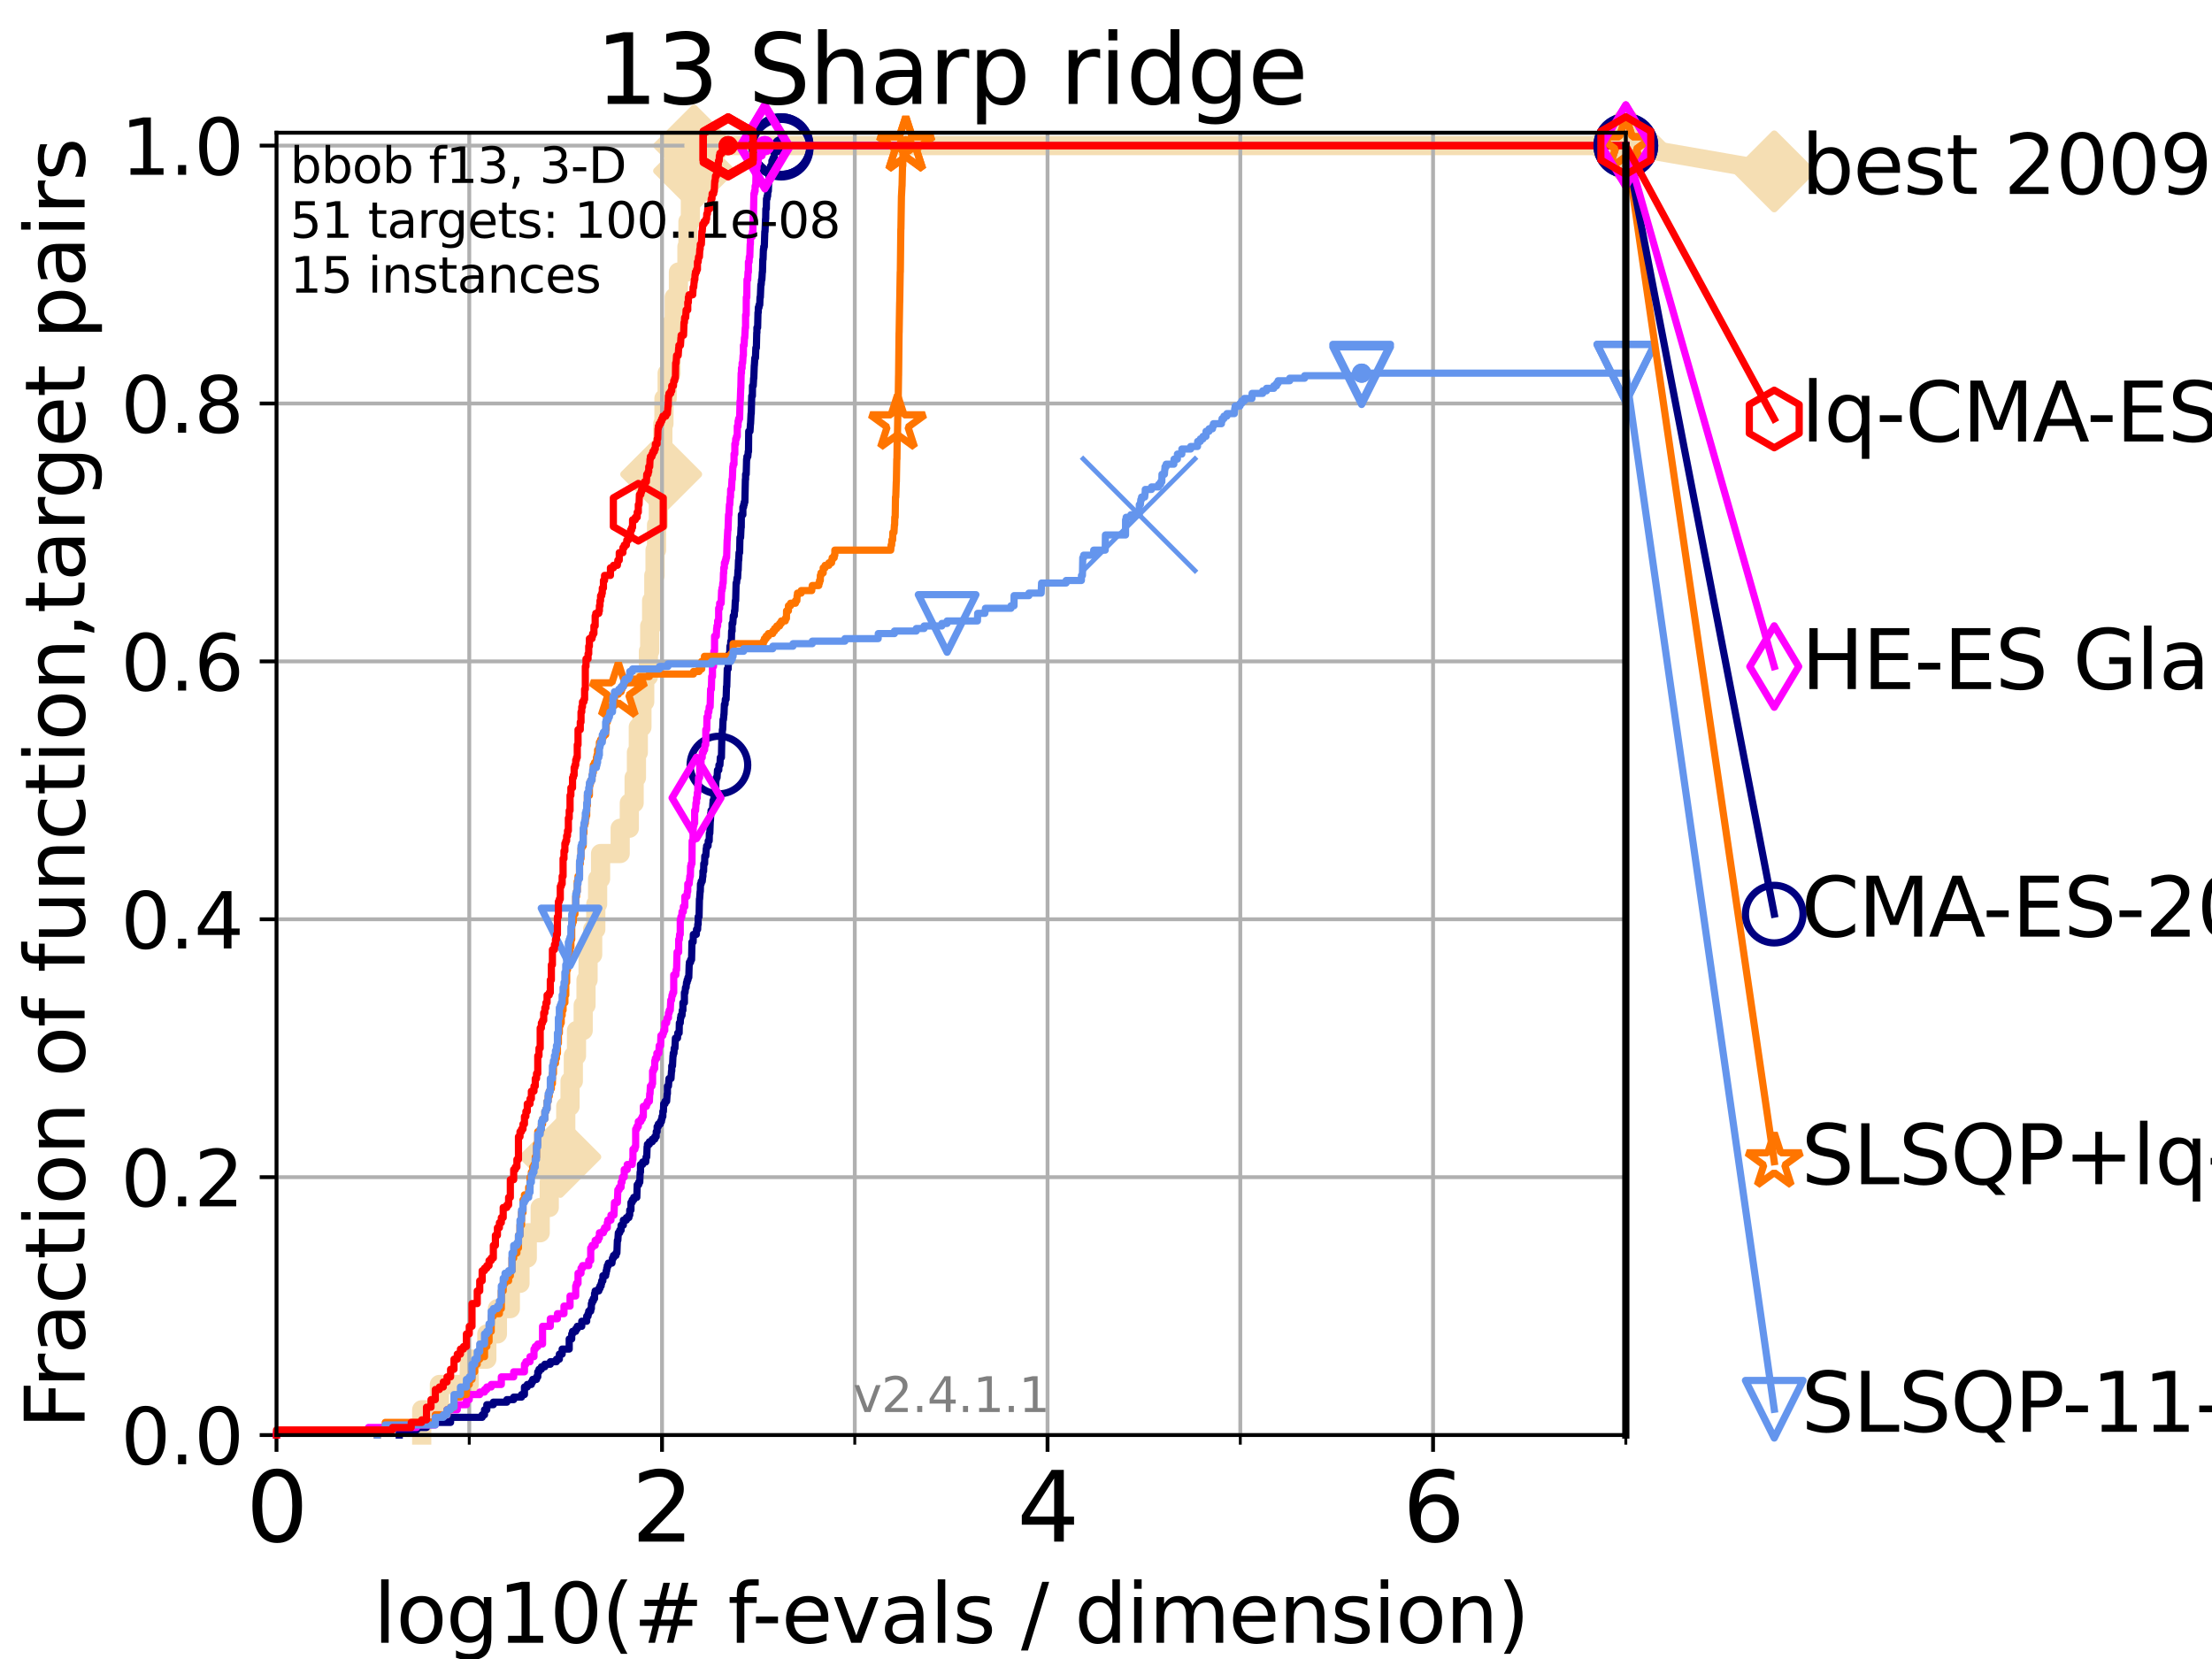 <?xml version="1.0" encoding="utf-8" standalone="no"?>
<!DOCTYPE svg PUBLIC "-//W3C//DTD SVG 1.1//EN"
  "http://www.w3.org/Graphics/SVG/1.1/DTD/svg11.dtd">
<svg height="345.6pt" version="1.1" viewBox="0 0 460.8 345.6" width="460.8pt" xmlns="http://www.w3.org/2000/svg" xmlns:xlink="http://www.w3.org/1999/xlink">
 <defs>
  <style type="text/css">*{stroke-linecap:butt;stroke-linejoin:round;}</style>
 </defs>
 <g id="figure_1">
  <g id="patch_1">
   <path d="M 0 345.6 
L 460.8 345.6 
L 460.8 0 
L 0 0 
z
" style="fill:#ffffff;"/>
  </g>
  <g id="axes_1">
   <g id="patch_2">
    <path d="M 57.6 298.944 
L 338.688 298.944 
L 338.688 27.648 
L 57.6 27.648 
z
" style="fill:#ffffff;"/>
   </g>
   <g id="line2d_1">
    <path d="M 87.85 298.944 
L 87.85 293.677 
L 91.535 293.677 
L 91.535 288.41 
L 97.755 288.41 
L 97.755 283.143 
L 101.413 283.143 
L 101.413 277.877 
L 103.623 277.877 
L 103.623 272.61 
L 106.312 272.61 
L 106.312 267.343 
L 108.326 267.343 
L 108.326 262.076 
L 109.843 262.076 
L 109.843 256.809 
L 112.532 256.809 
L 112.532 251.542 
L 114.419 251.542 
L 114.419 246.275 
L 115.918 246.275 
L 115.918 241.009 
L 116.72 241.009 
L 116.72 235.742 
L 117.857 235.742 
L 117.857 230.475 
L 118.752 230.475 
L 118.752 225.208 
L 119.436 225.208 
L 119.436 219.941 
L 120.094 219.941 
L 120.094 214.674 
L 121.49 214.674 
L 121.49 209.407 
L 122.076 209.407 
L 122.076 204.141 
L 122.503 204.141 
L 122.503 198.874 
L 123.461 198.874 
L 123.461 193.607 
L 124.114 193.607 
L 124.114 188.34 
L 124.495 188.34 
L 124.495 183.073 
L 125.111 183.073 
L 125.111 177.806 
L 129.195 177.806 
L 129.195 172.539 
L 131.099 172.539 
L 131.099 167.272 
L 132.101 167.272 
L 132.101 162.006 
L 132.581 162.006 
L 132.581 156.739 
L 132.971 156.739 
L 132.971 151.472 
L 133.726 151.472 
L 133.726 146.205 
L 134.308 146.205 
L 134.308 140.938 
L 135.077 140.938 
L 135.077 135.671 
L 135.348 135.671 
L 135.348 130.404 
L 135.747 130.404 
L 135.747 125.138 
L 136.202 125.138 
L 136.202 119.871 
L 136.457 119.871 
L 136.457 114.604 
L 136.77 114.604 
L 136.77 109.337 
L 137.138 109.337 
L 137.138 104.07 
L 137.439 104.07 
L 137.439 98.803 
L 137.736 98.803 
L 137.736 93.536 
L 138.084 93.536 
L 138.084 88.27 
L 138.313 88.27 
L 138.313 83.003 
L 138.982 83.003 
L 138.982 77.736 
L 139.783 77.736 
L 139.783 72.469 
L 140.042 72.469 
L 140.042 67.202 
L 140.449 67.202 
L 140.449 61.935 
L 141.331 61.935 
L 141.331 56.668 
L 143.101 56.668 
L 143.101 51.402 
L 143.316 51.402 
L 143.316 46.135 
L 143.82 46.135 
L 143.82 40.868 
L 144.31 40.868 
L 144.31 35.601 
L 144.59 35.601 
L 144.59 30.334 
L 338.688 30.334 
" style="fill:none;stroke:#f5deb3;stroke-linecap:square;stroke-width:4;"/>
   </g>
   <g id="line2d_2">
    <defs>
     <path d="M 0 7.778 
L 7.778 0 
L 0 -7.778 
L -7.778 0 
z
" id="m2e5a5c2dd6" style="stroke:#f5deb3;stroke-linejoin:miter;stroke-width:1.5;"/>
    </defs>
    <g>
     <use style="fill:#f5deb3;stroke:#f5deb3;stroke-linejoin:miter;stroke-width:1.5;" x="116.72" xlink:href="#m2e5a5c2dd6" y="241.009"/>
     <use style="fill:#f5deb3;stroke:#f5deb3;stroke-linejoin:miter;stroke-width:1.5;" x="137.736" xlink:href="#m2e5a5c2dd6" y="98.803"/>
     <use style="fill:#f5deb3;stroke:#f5deb3;stroke-linejoin:miter;stroke-width:1.5;" x="144.59" xlink:href="#m2e5a5c2dd6" y="35.601"/>
     <use style="fill:#f5deb3;stroke:#f5deb3;stroke-linejoin:miter;stroke-width:1.5;" x="144.59" xlink:href="#m2e5a5c2dd6" y="30.334"/>
     <use style="fill:#f5deb3;stroke:#f5deb3;stroke-linejoin:miter;stroke-width:1.5;" x="338.688" xlink:href="#m2e5a5c2dd6" y="30.334"/>
    </g>
   </g>
   <g id="line2d_3">
    <path style="fill:none;stroke:#f5deb3;stroke-linecap:square;stroke-width:4;"/>
    <g/>
   </g>
   <g id="line2d_4">
    <path d="M 338.688 30.334 
L 369.608 35.706 
" style="fill:none;stroke:#f5deb3;stroke-linecap:square;stroke-width:4;"/>
    <g>
     <use style="fill:#f5deb3;stroke:#f5deb3;stroke-linejoin:miter;stroke-width:1.5;" x="338.688" xlink:href="#m2e5a5c2dd6" y="30.334"/>
     <use style="fill:#f5deb3;stroke:#f5deb3;stroke-linejoin:miter;stroke-width:1.5;" x="369.608" xlink:href="#m2e5a5c2dd6" y="35.706"/>
    </g>
   </g>
   <g id="matplotlib.axis_1">
    <g id="xtick_1">
     <g id="line2d_5">
      <path clip-path="url(#p648f856e3a)" d="M 57.6 298.944 
L 57.6 27.648 
" style="fill:none;stroke:#b0b0b0;stroke-linecap:square;stroke-width:0.8;"/>
     </g>
     <g id="line2d_6">
      <defs>
       <path d="M 0 0 
L 0 3.5 
" id="mde809c4090" style="stroke:#000000;stroke-width:0.8;"/>
      </defs>
      <g>
       <use style="stroke:#000000;stroke-width:0.8;" x="57.6" xlink:href="#mde809c4090" y="298.944"/>
      </g>
     </g>
     <g id="text_1">
      <!-- 0 -->
      <g transform="translate(51.237 321.141)scale(0.2 -0.2)">
       <defs>
        <path d="M 2034 4250 
Q 1547 4250 1301 3770 
Q 1056 3291 1056 2328 
Q 1056 1369 1301 889 
Q 1547 409 2034 409 
Q 2525 409 2770 889 
Q 3016 1369 3016 2328 
Q 3016 3291 2770 3770 
Q 2525 4250 2034 4250 
z
M 2034 4750 
Q 2819 4750 3233 4129 
Q 3647 3509 3647 2328 
Q 3647 1150 3233 529 
Q 2819 -91 2034 -91 
Q 1250 -91 836 529 
Q 422 1150 422 2328 
Q 422 3509 836 4129 
Q 1250 4750 2034 4750 
z
" id="DejaVuSans-30" transform="scale(0.016)"/>
       </defs>
       <use xlink:href="#DejaVuSans-30"/>
      </g>
     </g>
    </g>
    <g id="xtick_2">
     <g id="line2d_7">
      <path clip-path="url(#p648f856e3a)" d="M 137.911 298.944 
L 137.911 27.648 
" style="fill:none;stroke:#b0b0b0;stroke-linecap:square;stroke-width:0.8;"/>
     </g>
     <g id="line2d_8">
      <g>
       <use style="stroke:#000000;stroke-width:0.8;" x="137.911" xlink:href="#mde809c4090" y="298.944"/>
      </g>
     </g>
     <g id="text_2">
      <!-- 2 -->
      <g transform="translate(131.548 321.141)scale(0.2 -0.2)">
       <defs>
        <path d="M 1228 531 
L 3431 531 
L 3431 0 
L 469 0 
L 469 531 
Q 828 903 1448 1529 
Q 2069 2156 2228 2338 
Q 2531 2678 2651 2914 
Q 2772 3150 2772 3378 
Q 2772 3750 2511 3984 
Q 2250 4219 1831 4219 
Q 1534 4219 1204 4116 
Q 875 4013 500 3803 
L 500 4441 
Q 881 4594 1212 4672 
Q 1544 4750 1819 4750 
Q 2544 4750 2975 4387 
Q 3406 4025 3406 3419 
Q 3406 3131 3298 2873 
Q 3191 2616 2906 2266 
Q 2828 2175 2409 1742 
Q 1991 1309 1228 531 
z
" id="DejaVuSans-32" transform="scale(0.016)"/>
       </defs>
       <use xlink:href="#DejaVuSans-32"/>
      </g>
     </g>
    </g>
    <g id="xtick_3">
     <g id="line2d_9">
      <path clip-path="url(#p648f856e3a)" d="M 218.222 298.944 
L 218.222 27.648 
" style="fill:none;stroke:#b0b0b0;stroke-linecap:square;stroke-width:0.8;"/>
     </g>
     <g id="line2d_10">
      <g>
       <use style="stroke:#000000;stroke-width:0.8;" x="218.222" xlink:href="#mde809c4090" y="298.944"/>
      </g>
     </g>
     <g id="text_3">
      <!-- 4 -->
      <g transform="translate(211.859 321.141)scale(0.2 -0.2)">
       <defs>
        <path d="M 2419 4116 
L 825 1625 
L 2419 1625 
L 2419 4116 
z
M 2253 4666 
L 3047 4666 
L 3047 1625 
L 3713 1625 
L 3713 1100 
L 3047 1100 
L 3047 0 
L 2419 0 
L 2419 1100 
L 313 1100 
L 313 1709 
L 2253 4666 
z
" id="DejaVuSans-34" transform="scale(0.016)"/>
       </defs>
       <use xlink:href="#DejaVuSans-34"/>
      </g>
     </g>
    </g>
    <g id="xtick_4">
     <g id="line2d_11">
      <path clip-path="url(#p648f856e3a)" d="M 298.533 298.944 
L 298.533 27.648 
" style="fill:none;stroke:#b0b0b0;stroke-linecap:square;stroke-width:0.8;"/>
     </g>
     <g id="line2d_12">
      <g>
       <use style="stroke:#000000;stroke-width:0.8;" x="298.533" xlink:href="#mde809c4090" y="298.944"/>
      </g>
     </g>
     <g id="text_4">
      <!-- 6 -->
      <g transform="translate(292.17 321.141)scale(0.2 -0.2)">
       <defs>
        <path d="M 2113 2584 
Q 1688 2584 1439 2293 
Q 1191 2003 1191 1497 
Q 1191 994 1439 701 
Q 1688 409 2113 409 
Q 2538 409 2786 701 
Q 3034 994 3034 1497 
Q 3034 2003 2786 2293 
Q 2538 2584 2113 2584 
z
M 3366 4563 
L 3366 3988 
Q 3128 4100 2886 4159 
Q 2644 4219 2406 4219 
Q 1781 4219 1451 3797 
Q 1122 3375 1075 2522 
Q 1259 2794 1537 2939 
Q 1816 3084 2150 3084 
Q 2853 3084 3261 2657 
Q 3669 2231 3669 1497 
Q 3669 778 3244 343 
Q 2819 -91 2113 -91 
Q 1303 -91 875 529 
Q 447 1150 447 2328 
Q 447 3434 972 4092 
Q 1497 4750 2381 4750 
Q 2619 4750 2861 4703 
Q 3103 4656 3366 4563 
z
" id="DejaVuSans-36" transform="scale(0.016)"/>
       </defs>
       <use xlink:href="#DejaVuSans-36"/>
      </g>
     </g>
    </g>
    <g id="xtick_5">
     <g id="line2d_13">
      <path clip-path="url(#p648f856e3a)" d="M 97.755 298.944 
L 97.755 27.648 
" style="fill:none;stroke:#b0b0b0;stroke-linecap:square;stroke-width:0.8;"/>
     </g>
     <g id="line2d_14">
      <defs>
       <path d="M 0 0 
L 0 2 
" id="maf8803c2ca" style="stroke:#000000;stroke-width:0.6;"/>
      </defs>
      <g>
       <use style="stroke:#000000;stroke-width:0.6;" x="97.755" xlink:href="#maf8803c2ca" y="298.944"/>
      </g>
     </g>
    </g>
    <g id="xtick_6">
     <g id="line2d_15">
      <path clip-path="url(#p648f856e3a)" d="M 178.066 298.944 
L 178.066 27.648 
" style="fill:none;stroke:#b0b0b0;stroke-linecap:square;stroke-width:0.8;"/>
     </g>
     <g id="line2d_16">
      <g>
       <use style="stroke:#000000;stroke-width:0.6;" x="178.066" xlink:href="#maf8803c2ca" y="298.944"/>
      </g>
     </g>
    </g>
    <g id="xtick_7">
     <g id="line2d_17">
      <path clip-path="url(#p648f856e3a)" d="M 258.377 298.944 
L 258.377 27.648 
" style="fill:none;stroke:#b0b0b0;stroke-linecap:square;stroke-width:0.8;"/>
     </g>
     <g id="line2d_18">
      <g>
       <use style="stroke:#000000;stroke-width:0.6;" x="258.377" xlink:href="#maf8803c2ca" y="298.944"/>
      </g>
     </g>
    </g>
    <g id="xtick_8">
     <g id="line2d_19">
      <path clip-path="url(#p648f856e3a)" d="M 338.688 298.944 
L 338.688 27.648 
" style="fill:none;stroke:#b0b0b0;stroke-linecap:square;stroke-width:0.8;"/>
     </g>
     <g id="line2d_20">
      <g>
       <use style="stroke:#000000;stroke-width:0.6;" x="338.688" xlink:href="#maf8803c2ca" y="298.944"/>
      </g>
     </g>
    </g>
    <g id="text_5">
     <!-- log10(# f-evals / dimension) -->
     <g transform="translate(77.764 342.218)scale(0.17 -0.17)">
      <defs>
       <path d="M 603 4863 
L 1178 4863 
L 1178 0 
L 603 0 
L 603 4863 
z
" id="DejaVuSans-6c" transform="scale(0.016)"/>
       <path d="M 1959 3097 
Q 1497 3097 1228 2736 
Q 959 2375 959 1747 
Q 959 1119 1226 758 
Q 1494 397 1959 397 
Q 2419 397 2687 759 
Q 2956 1122 2956 1747 
Q 2956 2369 2687 2733 
Q 2419 3097 1959 3097 
z
M 1959 3584 
Q 2709 3584 3137 3096 
Q 3566 2609 3566 1747 
Q 3566 888 3137 398 
Q 2709 -91 1959 -91 
Q 1206 -91 779 398 
Q 353 888 353 1747 
Q 353 2609 779 3096 
Q 1206 3584 1959 3584 
z
" id="DejaVuSans-6f" transform="scale(0.016)"/>
       <path d="M 2906 1791 
Q 2906 2416 2648 2759 
Q 2391 3103 1925 3103 
Q 1463 3103 1205 2759 
Q 947 2416 947 1791 
Q 947 1169 1205 825 
Q 1463 481 1925 481 
Q 2391 481 2648 825 
Q 2906 1169 2906 1791 
z
M 3481 434 
Q 3481 -459 3084 -895 
Q 2688 -1331 1869 -1331 
Q 1566 -1331 1297 -1286 
Q 1028 -1241 775 -1147 
L 775 -588 
Q 1028 -725 1275 -790 
Q 1522 -856 1778 -856 
Q 2344 -856 2625 -561 
Q 2906 -266 2906 331 
L 2906 616 
Q 2728 306 2450 153 
Q 2172 0 1784 0 
Q 1141 0 747 490 
Q 353 981 353 1791 
Q 353 2603 747 3093 
Q 1141 3584 1784 3584 
Q 2172 3584 2450 3431 
Q 2728 3278 2906 2969 
L 2906 3500 
L 3481 3500 
L 3481 434 
z
" id="DejaVuSans-67" transform="scale(0.016)"/>
       <path d="M 794 531 
L 1825 531 
L 1825 4091 
L 703 3866 
L 703 4441 
L 1819 4666 
L 2450 4666 
L 2450 531 
L 3481 531 
L 3481 0 
L 794 0 
L 794 531 
z
" id="DejaVuSans-31" transform="scale(0.016)"/>
       <path d="M 1984 4856 
Q 1566 4138 1362 3434 
Q 1159 2731 1159 2009 
Q 1159 1288 1364 580 
Q 1569 -128 1984 -844 
L 1484 -844 
Q 1016 -109 783 600 
Q 550 1309 550 2009 
Q 550 2706 781 3412 
Q 1013 4119 1484 4856 
L 1984 4856 
z
" id="DejaVuSans-28" transform="scale(0.016)"/>
       <path d="M 3272 2816 
L 2363 2816 
L 2100 1772 
L 3016 1772 
L 3272 2816 
z
M 2803 4594 
L 2478 3297 
L 3391 3297 
L 3719 4594 
L 4219 4594 
L 3897 3297 
L 4872 3297 
L 4872 2816 
L 3775 2816 
L 3519 1772 
L 4513 1772 
L 4513 1294 
L 3397 1294 
L 3072 0 
L 2572 0 
L 2894 1294 
L 1978 1294 
L 1656 0 
L 1153 0 
L 1478 1294 
L 494 1294 
L 494 1772 
L 1594 1772 
L 1856 2816 
L 850 2816 
L 850 3297 
L 1978 3297 
L 2297 4594 
L 2803 4594 
z
" id="DejaVuSans-23" transform="scale(0.016)"/>
       <path id="DejaVuSans-20" transform="scale(0.016)"/>
       <path d="M 2375 4863 
L 2375 4384 
L 1825 4384 
Q 1516 4384 1395 4259 
Q 1275 4134 1275 3809 
L 1275 3500 
L 2222 3500 
L 2222 3053 
L 1275 3053 
L 1275 0 
L 697 0 
L 697 3053 
L 147 3053 
L 147 3500 
L 697 3500 
L 697 3744 
Q 697 4328 969 4595 
Q 1241 4863 1831 4863 
L 2375 4863 
z
" id="DejaVuSans-66" transform="scale(0.016)"/>
       <path d="M 313 2009 
L 1997 2009 
L 1997 1497 
L 313 1497 
L 313 2009 
z
" id="DejaVuSans-2d" transform="scale(0.016)"/>
       <path d="M 3597 1894 
L 3597 1613 
L 953 1613 
Q 991 1019 1311 708 
Q 1631 397 2203 397 
Q 2534 397 2845 478 
Q 3156 559 3463 722 
L 3463 178 
Q 3153 47 2828 -22 
Q 2503 -91 2169 -91 
Q 1331 -91 842 396 
Q 353 884 353 1716 
Q 353 2575 817 3079 
Q 1281 3584 2069 3584 
Q 2775 3584 3186 3129 
Q 3597 2675 3597 1894 
z
M 3022 2063 
Q 3016 2534 2758 2815 
Q 2500 3097 2075 3097 
Q 1594 3097 1305 2825 
Q 1016 2553 972 2059 
L 3022 2063 
z
" id="DejaVuSans-65" transform="scale(0.016)"/>
       <path d="M 191 3500 
L 800 3500 
L 1894 563 
L 2988 3500 
L 3597 3500 
L 2284 0 
L 1503 0 
L 191 3500 
z
" id="DejaVuSans-76" transform="scale(0.016)"/>
       <path d="M 2194 1759 
Q 1497 1759 1228 1600 
Q 959 1441 959 1056 
Q 959 750 1161 570 
Q 1363 391 1709 391 
Q 2188 391 2477 730 
Q 2766 1069 2766 1631 
L 2766 1759 
L 2194 1759 
z
M 3341 1997 
L 3341 0 
L 2766 0 
L 2766 531 
Q 2569 213 2275 61 
Q 1981 -91 1556 -91 
Q 1019 -91 701 211 
Q 384 513 384 1019 
Q 384 1609 779 1909 
Q 1175 2209 1959 2209 
L 2766 2209 
L 2766 2266 
Q 2766 2663 2505 2880 
Q 2244 3097 1772 3097 
Q 1472 3097 1187 3025 
Q 903 2953 641 2809 
L 641 3341 
Q 956 3463 1253 3523 
Q 1550 3584 1831 3584 
Q 2591 3584 2966 3190 
Q 3341 2797 3341 1997 
z
" id="DejaVuSans-61" transform="scale(0.016)"/>
       <path d="M 2834 3397 
L 2834 2853 
Q 2591 2978 2328 3040 
Q 2066 3103 1784 3103 
Q 1356 3103 1142 2972 
Q 928 2841 928 2578 
Q 928 2378 1081 2264 
Q 1234 2150 1697 2047 
L 1894 2003 
Q 2506 1872 2764 1633 
Q 3022 1394 3022 966 
Q 3022 478 2636 193 
Q 2250 -91 1575 -91 
Q 1294 -91 989 -36 
Q 684 19 347 128 
L 347 722 
Q 666 556 975 473 
Q 1284 391 1588 391 
Q 1994 391 2212 530 
Q 2431 669 2431 922 
Q 2431 1156 2273 1281 
Q 2116 1406 1581 1522 
L 1381 1569 
Q 847 1681 609 1914 
Q 372 2147 372 2553 
Q 372 3047 722 3315 
Q 1072 3584 1716 3584 
Q 2034 3584 2315 3537 
Q 2597 3491 2834 3397 
z
" id="DejaVuSans-73" transform="scale(0.016)"/>
       <path d="M 1625 4666 
L 2156 4666 
L 531 -594 
L 0 -594 
L 1625 4666 
z
" id="DejaVuSans-2f" transform="scale(0.016)"/>
       <path d="M 2906 2969 
L 2906 4863 
L 3481 4863 
L 3481 0 
L 2906 0 
L 2906 525 
Q 2725 213 2448 61 
Q 2172 -91 1784 -91 
Q 1150 -91 751 415 
Q 353 922 353 1747 
Q 353 2572 751 3078 
Q 1150 3584 1784 3584 
Q 2172 3584 2448 3432 
Q 2725 3281 2906 2969 
z
M 947 1747 
Q 947 1113 1208 752 
Q 1469 391 1925 391 
Q 2381 391 2643 752 
Q 2906 1113 2906 1747 
Q 2906 2381 2643 2742 
Q 2381 3103 1925 3103 
Q 1469 3103 1208 2742 
Q 947 2381 947 1747 
z
" id="DejaVuSans-64" transform="scale(0.016)"/>
       <path d="M 603 3500 
L 1178 3500 
L 1178 0 
L 603 0 
L 603 3500 
z
M 603 4863 
L 1178 4863 
L 1178 4134 
L 603 4134 
L 603 4863 
z
" id="DejaVuSans-69" transform="scale(0.016)"/>
       <path d="M 3328 2828 
Q 3544 3216 3844 3400 
Q 4144 3584 4550 3584 
Q 5097 3584 5394 3201 
Q 5691 2819 5691 2113 
L 5691 0 
L 5113 0 
L 5113 2094 
Q 5113 2597 4934 2840 
Q 4756 3084 4391 3084 
Q 3944 3084 3684 2787 
Q 3425 2491 3425 1978 
L 3425 0 
L 2847 0 
L 2847 2094 
Q 2847 2600 2669 2842 
Q 2491 3084 2119 3084 
Q 1678 3084 1418 2786 
Q 1159 2488 1159 1978 
L 1159 0 
L 581 0 
L 581 3500 
L 1159 3500 
L 1159 2956 
Q 1356 3278 1631 3431 
Q 1906 3584 2284 3584 
Q 2666 3584 2933 3390 
Q 3200 3197 3328 2828 
z
" id="DejaVuSans-6d" transform="scale(0.016)"/>
       <path d="M 3513 2113 
L 3513 0 
L 2938 0 
L 2938 2094 
Q 2938 2591 2744 2837 
Q 2550 3084 2163 3084 
Q 1697 3084 1428 2787 
Q 1159 2491 1159 1978 
L 1159 0 
L 581 0 
L 581 3500 
L 1159 3500 
L 1159 2956 
Q 1366 3272 1645 3428 
Q 1925 3584 2291 3584 
Q 2894 3584 3203 3211 
Q 3513 2838 3513 2113 
z
" id="DejaVuSans-6e" transform="scale(0.016)"/>
       <path d="M 513 4856 
L 1013 4856 
Q 1481 4119 1714 3412 
Q 1947 2706 1947 2009 
Q 1947 1309 1714 600 
Q 1481 -109 1013 -844 
L 513 -844 
Q 928 -128 1133 580 
Q 1338 1288 1338 2009 
Q 1338 2731 1133 3434 
Q 928 4138 513 4856 
z
" id="DejaVuSans-29" transform="scale(0.016)"/>
      </defs>
      <use xlink:href="#DejaVuSans-6c"/>
      <use x="27.783" xlink:href="#DejaVuSans-6f"/>
      <use x="88.965" xlink:href="#DejaVuSans-67"/>
      <use x="152.441" xlink:href="#DejaVuSans-31"/>
      <use x="216.064" xlink:href="#DejaVuSans-30"/>
      <use x="279.688" xlink:href="#DejaVuSans-28"/>
      <use x="318.701" xlink:href="#DejaVuSans-23"/>
      <use x="402.49" xlink:href="#DejaVuSans-20"/>
      <use x="434.277" xlink:href="#DejaVuSans-66"/>
      <use x="463.982" xlink:href="#DejaVuSans-2d"/>
      <use x="500.066" xlink:href="#DejaVuSans-65"/>
      <use x="561.59" xlink:href="#DejaVuSans-76"/>
      <use x="620.77" xlink:href="#DejaVuSans-61"/>
      <use x="682.049" xlink:href="#DejaVuSans-6c"/>
      <use x="709.832" xlink:href="#DejaVuSans-73"/>
      <use x="761.932" xlink:href="#DejaVuSans-20"/>
      <use x="793.719" xlink:href="#DejaVuSans-2f"/>
      <use x="827.41" xlink:href="#DejaVuSans-20"/>
      <use x="859.197" xlink:href="#DejaVuSans-64"/>
      <use x="922.674" xlink:href="#DejaVuSans-69"/>
      <use x="950.457" xlink:href="#DejaVuSans-6d"/>
      <use x="1047.869" xlink:href="#DejaVuSans-65"/>
      <use x="1109.393" xlink:href="#DejaVuSans-6e"/>
      <use x="1172.771" xlink:href="#DejaVuSans-73"/>
      <use x="1224.871" xlink:href="#DejaVuSans-69"/>
      <use x="1252.654" xlink:href="#DejaVuSans-6f"/>
      <use x="1313.836" xlink:href="#DejaVuSans-6e"/>
      <use x="1377.215" xlink:href="#DejaVuSans-29"/>
     </g>
    </g>
   </g>
   <g id="matplotlib.axis_2">
    <g id="ytick_1">
     <g id="line2d_21">
      <path clip-path="url(#p648f856e3a)" d="M 57.6 298.944 
L 338.688 298.944 
" style="fill:none;stroke:#b0b0b0;stroke-linecap:square;stroke-width:0.8;"/>
     </g>
     <g id="line2d_22">
      <defs>
       <path d="M 0 0 
L -3.5 0 
" id="m79fa05a180" style="stroke:#000000;stroke-width:0.8;"/>
      </defs>
      <g>
       <use style="stroke:#000000;stroke-width:0.8;" x="57.6" xlink:href="#m79fa05a180" y="298.944"/>
      </g>
     </g>
     <g id="text_6">
      <!-- 0.0 -->
      <g transform="translate(25.155 305.023)scale(0.16 -0.16)">
       <defs>
        <path d="M 684 794 
L 1344 794 
L 1344 0 
L 684 0 
L 684 794 
z
" id="DejaVuSans-2e" transform="scale(0.016)"/>
       </defs>
       <use xlink:href="#DejaVuSans-30"/>
       <use x="63.623" xlink:href="#DejaVuSans-2e"/>
       <use x="95.41" xlink:href="#DejaVuSans-30"/>
      </g>
     </g>
    </g>
    <g id="ytick_2">
     <g id="line2d_23">
      <path clip-path="url(#p648f856e3a)" d="M 57.6 245.222 
L 338.688 245.222 
" style="fill:none;stroke:#b0b0b0;stroke-linecap:square;stroke-width:0.8;"/>
     </g>
     <g id="line2d_24">
      <g>
       <use style="stroke:#000000;stroke-width:0.8;" x="57.6" xlink:href="#m79fa05a180" y="245.222"/>
      </g>
     </g>
     <g id="text_7">
      <!-- 0.2 -->
      <g transform="translate(25.155 251.301)scale(0.16 -0.16)">
       <use xlink:href="#DejaVuSans-30"/>
       <use x="63.623" xlink:href="#DejaVuSans-2e"/>
       <use x="95.41" xlink:href="#DejaVuSans-32"/>
      </g>
     </g>
    </g>
    <g id="ytick_3">
     <g id="line2d_25">
      <path clip-path="url(#p648f856e3a)" d="M 57.6 191.5 
L 338.688 191.5 
" style="fill:none;stroke:#b0b0b0;stroke-linecap:square;stroke-width:0.8;"/>
     </g>
     <g id="line2d_26">
      <g>
       <use style="stroke:#000000;stroke-width:0.8;" x="57.6" xlink:href="#m79fa05a180" y="191.5"/>
      </g>
     </g>
     <g id="text_8">
      <!-- 0.4 -->
      <g transform="translate(25.155 197.579)scale(0.16 -0.16)">
       <use xlink:href="#DejaVuSans-30"/>
       <use x="63.623" xlink:href="#DejaVuSans-2e"/>
       <use x="95.41" xlink:href="#DejaVuSans-34"/>
      </g>
     </g>
    </g>
    <g id="ytick_4">
     <g id="line2d_27">
      <path clip-path="url(#p648f856e3a)" d="M 57.6 137.778 
L 338.688 137.778 
" style="fill:none;stroke:#b0b0b0;stroke-linecap:square;stroke-width:0.8;"/>
     </g>
     <g id="line2d_28">
      <g>
       <use style="stroke:#000000;stroke-width:0.8;" x="57.6" xlink:href="#m79fa05a180" y="137.778"/>
      </g>
     </g>
     <g id="text_9">
      <!-- 0.6 -->
      <g transform="translate(25.155 143.857)scale(0.16 -0.16)">
       <use xlink:href="#DejaVuSans-30"/>
       <use x="63.623" xlink:href="#DejaVuSans-2e"/>
       <use x="95.41" xlink:href="#DejaVuSans-36"/>
      </g>
     </g>
    </g>
    <g id="ytick_5">
     <g id="line2d_29">
      <path clip-path="url(#p648f856e3a)" d="M 57.6 84.056 
L 338.688 84.056 
" style="fill:none;stroke:#b0b0b0;stroke-linecap:square;stroke-width:0.8;"/>
     </g>
     <g id="line2d_30">
      <g>
       <use style="stroke:#000000;stroke-width:0.8;" x="57.6" xlink:href="#m79fa05a180" y="84.056"/>
      </g>
     </g>
     <g id="text_10">
      <!-- 0.8 -->
      <g transform="translate(25.155 90.135)scale(0.16 -0.16)">
       <defs>
        <path d="M 2034 2216 
Q 1584 2216 1326 1975 
Q 1069 1734 1069 1313 
Q 1069 891 1326 650 
Q 1584 409 2034 409 
Q 2484 409 2743 651 
Q 3003 894 3003 1313 
Q 3003 1734 2745 1975 
Q 2488 2216 2034 2216 
z
M 1403 2484 
Q 997 2584 770 2862 
Q 544 3141 544 3541 
Q 544 4100 942 4425 
Q 1341 4750 2034 4750 
Q 2731 4750 3128 4425 
Q 3525 4100 3525 3541 
Q 3525 3141 3298 2862 
Q 3072 2584 2669 2484 
Q 3125 2378 3379 2068 
Q 3634 1759 3634 1313 
Q 3634 634 3220 271 
Q 2806 -91 2034 -91 
Q 1263 -91 848 271 
Q 434 634 434 1313 
Q 434 1759 690 2068 
Q 947 2378 1403 2484 
z
M 1172 3481 
Q 1172 3119 1398 2916 
Q 1625 2713 2034 2713 
Q 2441 2713 2670 2916 
Q 2900 3119 2900 3481 
Q 2900 3844 2670 4047 
Q 2441 4250 2034 4250 
Q 1625 4250 1398 4047 
Q 1172 3844 1172 3481 
z
" id="DejaVuSans-38" transform="scale(0.016)"/>
       </defs>
       <use xlink:href="#DejaVuSans-30"/>
       <use x="63.623" xlink:href="#DejaVuSans-2e"/>
       <use x="95.41" xlink:href="#DejaVuSans-38"/>
      </g>
     </g>
    </g>
    <g id="ytick_6">
     <g id="line2d_31">
      <path clip-path="url(#p648f856e3a)" d="M 57.6 30.334 
L 338.688 30.334 
" style="fill:none;stroke:#b0b0b0;stroke-linecap:square;stroke-width:0.8;"/>
     </g>
     <g id="line2d_32">
      <g>
       <use style="stroke:#000000;stroke-width:0.8;" x="57.6" xlink:href="#m79fa05a180" y="30.334"/>
      </g>
     </g>
     <g id="text_11">
      <!-- 1.0 -->
      <g transform="translate(25.155 36.413)scale(0.16 -0.16)">
       <use xlink:href="#DejaVuSans-31"/>
       <use x="63.623" xlink:href="#DejaVuSans-2e"/>
       <use x="95.41" xlink:href="#DejaVuSans-30"/>
      </g>
     </g>
    </g>
    <g id="text_12">
     <!-- Fraction of function,target pairs -->
     <g transform="translate(17.62 297.681)rotate(-90)scale(0.17 -0.17)">
      <defs>
       <path d="M 628 4666 
L 3309 4666 
L 3309 4134 
L 1259 4134 
L 1259 2759 
L 3109 2759 
L 3109 2228 
L 1259 2228 
L 1259 0 
L 628 0 
L 628 4666 
z
" id="DejaVuSans-46" transform="scale(0.016)"/>
       <path d="M 2631 2963 
Q 2534 3019 2420 3045 
Q 2306 3072 2169 3072 
Q 1681 3072 1420 2755 
Q 1159 2438 1159 1844 
L 1159 0 
L 581 0 
L 581 3500 
L 1159 3500 
L 1159 2956 
Q 1341 3275 1631 3429 
Q 1922 3584 2338 3584 
Q 2397 3584 2469 3576 
Q 2541 3569 2628 3553 
L 2631 2963 
z
" id="DejaVuSans-72" transform="scale(0.016)"/>
       <path d="M 3122 3366 
L 3122 2828 
Q 2878 2963 2633 3030 
Q 2388 3097 2138 3097 
Q 1578 3097 1268 2742 
Q 959 2388 959 1747 
Q 959 1106 1268 751 
Q 1578 397 2138 397 
Q 2388 397 2633 464 
Q 2878 531 3122 666 
L 3122 134 
Q 2881 22 2623 -34 
Q 2366 -91 2075 -91 
Q 1284 -91 818 406 
Q 353 903 353 1747 
Q 353 2603 823 3093 
Q 1294 3584 2113 3584 
Q 2378 3584 2631 3529 
Q 2884 3475 3122 3366 
z
" id="DejaVuSans-63" transform="scale(0.016)"/>
       <path d="M 1172 4494 
L 1172 3500 
L 2356 3500 
L 2356 3053 
L 1172 3053 
L 1172 1153 
Q 1172 725 1289 603 
Q 1406 481 1766 481 
L 2356 481 
L 2356 0 
L 1766 0 
Q 1100 0 847 248 
Q 594 497 594 1153 
L 594 3053 
L 172 3053 
L 172 3500 
L 594 3500 
L 594 4494 
L 1172 4494 
z
" id="DejaVuSans-74" transform="scale(0.016)"/>
       <path d="M 544 1381 
L 544 3500 
L 1119 3500 
L 1119 1403 
Q 1119 906 1312 657 
Q 1506 409 1894 409 
Q 2359 409 2629 706 
Q 2900 1003 2900 1516 
L 2900 3500 
L 3475 3500 
L 3475 0 
L 2900 0 
L 2900 538 
Q 2691 219 2414 64 
Q 2138 -91 1772 -91 
Q 1169 -91 856 284 
Q 544 659 544 1381 
z
M 1991 3584 
L 1991 3584 
z
" id="DejaVuSans-75" transform="scale(0.016)"/>
       <path d="M 750 794 
L 1409 794 
L 1409 256 
L 897 -744 
L 494 -744 
L 750 256 
L 750 794 
z
" id="DejaVuSans-2c" transform="scale(0.016)"/>
       <path d="M 1159 525 
L 1159 -1331 
L 581 -1331 
L 581 3500 
L 1159 3500 
L 1159 2969 
Q 1341 3281 1617 3432 
Q 1894 3584 2278 3584 
Q 2916 3584 3314 3078 
Q 3713 2572 3713 1747 
Q 3713 922 3314 415 
Q 2916 -91 2278 -91 
Q 1894 -91 1617 61 
Q 1341 213 1159 525 
z
M 3116 1747 
Q 3116 2381 2855 2742 
Q 2594 3103 2138 3103 
Q 1681 3103 1420 2742 
Q 1159 2381 1159 1747 
Q 1159 1113 1420 752 
Q 1681 391 2138 391 
Q 2594 391 2855 752 
Q 3116 1113 3116 1747 
z
" id="DejaVuSans-70" transform="scale(0.016)"/>
      </defs>
      <use xlink:href="#DejaVuSans-46"/>
      <use x="50.27" xlink:href="#DejaVuSans-72"/>
      <use x="91.383" xlink:href="#DejaVuSans-61"/>
      <use x="152.662" xlink:href="#DejaVuSans-63"/>
      <use x="207.643" xlink:href="#DejaVuSans-74"/>
      <use x="246.852" xlink:href="#DejaVuSans-69"/>
      <use x="274.635" xlink:href="#DejaVuSans-6f"/>
      <use x="335.816" xlink:href="#DejaVuSans-6e"/>
      <use x="399.195" xlink:href="#DejaVuSans-20"/>
      <use x="430.982" xlink:href="#DejaVuSans-6f"/>
      <use x="492.164" xlink:href="#DejaVuSans-66"/>
      <use x="527.369" xlink:href="#DejaVuSans-20"/>
      <use x="559.156" xlink:href="#DejaVuSans-66"/>
      <use x="594.361" xlink:href="#DejaVuSans-75"/>
      <use x="657.74" xlink:href="#DejaVuSans-6e"/>
      <use x="721.119" xlink:href="#DejaVuSans-63"/>
      <use x="776.1" xlink:href="#DejaVuSans-74"/>
      <use x="815.309" xlink:href="#DejaVuSans-69"/>
      <use x="843.092" xlink:href="#DejaVuSans-6f"/>
      <use x="904.273" xlink:href="#DejaVuSans-6e"/>
      <use x="967.652" xlink:href="#DejaVuSans-2c"/>
      <use x="999.439" xlink:href="#DejaVuSans-74"/>
      <use x="1038.648" xlink:href="#DejaVuSans-61"/>
      <use x="1099.928" xlink:href="#DejaVuSans-72"/>
      <use x="1139.291" xlink:href="#DejaVuSans-67"/>
      <use x="1202.768" xlink:href="#DejaVuSans-65"/>
      <use x="1264.291" xlink:href="#DejaVuSans-74"/>
      <use x="1303.5" xlink:href="#DejaVuSans-20"/>
      <use x="1335.287" xlink:href="#DejaVuSans-70"/>
      <use x="1398.764" xlink:href="#DejaVuSans-61"/>
      <use x="1460.043" xlink:href="#DejaVuSans-69"/>
      <use x="1487.826" xlink:href="#DejaVuSans-72"/>
      <use x="1528.939" xlink:href="#DejaVuSans-73"/>
     </g>
    </g>
   </g>
   <g id="line2d_33">
    <defs>
     <path d="M 0 1.5 
C 0.398 1.5 0.779 1.342 1.061 1.061 
C 1.342 0.779 1.5 0.398 1.5 0 
C 1.5 -0.398 1.342 -0.779 1.061 -1.061 
C 0.779 -1.342 0.398 -1.5 0 -1.5 
C -0.398 -1.5 -0.779 -1.342 -1.061 -1.061 
C -1.342 -0.779 -1.5 -0.398 -1.5 0 
C -1.5 0.398 -1.342 0.779 -1.061 1.061 
C -0.779 1.342 -0.398 1.5 0 1.5 
z
" id="m35c1065f78" style="stroke:#f5deb3;"/>
    </defs>
    <g>
     <use style="fill:#f5deb3;stroke:#f5deb3;" x="144.59" xlink:href="#m35c1065f78" y="30.334"/>
     <use style="fill:#f5deb3;stroke:#f5deb3;" x="144.59" xlink:href="#m35c1065f78" y="30.334"/>
    </g>
   </g>
   <g id="line2d_34">
    <defs>
     <path d="M 0 1.5 
C 0.398 1.5 0.779 1.342 1.061 1.061 
C 1.342 0.779 1.5 0.398 1.5 0 
C 1.5 -0.398 1.342 -0.779 1.061 -1.061 
C 0.779 -1.342 0.398 -1.5 0 -1.5 
C -0.398 -1.5 -0.779 -1.342 -1.061 -1.061 
C -1.342 -0.779 -1.5 -0.398 -1.5 0 
C -1.5 0.398 -1.342 0.779 -1.061 1.061 
C -0.779 1.342 -0.398 1.5 0 1.5 
z
" id="m575580425f" style="stroke:#000080;"/>
    </defs>
    <g>
     <use style="fill:#000080;stroke:#000080;" x="162.729" xlink:href="#m575580425f" y="30.334"/>
     <use style="fill:#000080;stroke:#000080;" x="162.729" xlink:href="#m575580425f" y="30.334"/>
    </g>
   </g>
   <g id="line2d_35">
    <path d="M 83.172 298.944 
L 83.172 298.417 
L 85.667 298.417 
L 85.667 297.891 
L 86.793 297.891 
L 86.793 297.364 
L 88.847 297.364 
L 88.847 296.311 
L 93.864 296.311 
L 93.864 295.257 
L 100.444 295.257 
L 100.444 294.731 
L 100.935 294.731 
L 100.935 293.677 
L 101.413 293.677 
L 101.413 292.624 
L 102.772 292.624 
L 102.772 292.097 
L 105.585 292.097 
L 105.585 291.57 
L 107.009 291.57 
L 107.009 291.044 
L 108.64 291.044 
L 108.64 290.517 
L 109.252 290.517 
L 109.252 288.937 
L 109.843 288.937 
L 109.843 288.41 
L 110.694 288.41 
L 110.694 287.884 
L 110.969 287.884 
L 110.969 287.357 
L 111.768 287.357 
L 111.768 286.83 
L 112.026 286.83 
L 112.026 285.777 
L 112.281 285.777 
L 112.281 285.25 
L 112.779 285.25 
L 112.779 284.723 
L 113.501 284.723 
L 113.501 284.197 
L 114.641 284.197 
L 114.641 283.67 
L 115.918 283.67 
L 115.918 283.143 
L 116.523 283.143 
L 116.523 282.09 
L 117.107 282.09 
L 117.107 281.037 
L 118.577 281.037 
L 118.577 278.93 
L 119.097 278.93 
L 119.097 277.877 
L 119.267 277.877 
L 119.267 277.35 
L 119.932 277.35 
L 119.932 276.823 
L 120.255 276.823 
L 120.255 276.296 
L 121.189 276.296 
L 121.189 275.243 
L 122.22 275.243 
L 122.22 274.19 
L 122.503 274.19 
L 122.503 273.663 
L 122.643 273.663 
L 122.643 273.136 
L 123.057 273.136 
L 123.057 272.61 
L 123.193 272.61 
L 123.193 271.556 
L 123.327 271.556 
L 123.327 271.03 
L 123.594 271.03 
L 123.594 270.503 
L 123.856 270.503 
L 123.856 269.45 
L 123.985 269.45 
L 123.985 268.923 
L 124.744 268.923 
L 124.744 268.396 
L 124.989 268.396 
L 124.989 267.87 
L 125.232 267.87 
L 125.232 267.343 
L 125.352 267.343 
L 125.352 266.816 
L 125.589 266.816 
L 125.589 265.763 
L 126.168 265.763 
L 126.168 265.236 
L 126.282 265.236 
L 126.282 264.709 
L 126.395 264.709 
L 126.395 264.183 
L 126.507 264.183 
L 126.507 263.656 
L 126.729 263.656 
L 126.729 263.129 
L 127.485 263.129 
L 127.59 262.076 
L 127.799 262.076 
L 127.799 261.549 
L 128.311 261.549 
L 128.311 261.023 
L 128.511 261.023 
L 128.611 258.389 
L 128.709 258.389 
L 128.808 256.809 
L 129.099 256.809 
L 129.099 256.282 
L 129.386 256.282 
L 129.386 255.229 
L 129.853 255.229 
L 129.853 254.176 
L 130.488 254.176 
L 130.488 253.649 
L 131.013 253.649 
L 131.013 253.122 
L 131.185 253.122 
L 131.185 252.069 
L 131.44 252.069 
L 131.44 250.489 
L 131.691 250.489 
L 131.691 249.962 
L 132.02 249.962 
L 132.02 249.436 
L 132.66 249.436 
L 132.738 246.802 
L 133.048 246.802 
L 133.048 246.275 
L 133.277 246.275 
L 133.353 244.169 
L 133.428 244.169 
L 133.428 242.589 
L 133.873 242.589 
L 133.873 242.062 
L 134.521 242.062 
L 134.591 241.009 
L 134.731 241.009 
L 134.801 238.902 
L 134.87 238.902 
L 134.87 238.375 
L 135.281 238.375 
L 135.281 237.848 
L 135.879 237.848 
L 135.879 237.322 
L 136.393 237.322 
L 136.393 236.795 
L 136.708 236.795 
L 136.708 235.742 
L 136.894 235.742 
L 136.894 234.688 
L 137.138 234.688 
L 137.138 234.162 
L 137.559 234.162 
L 137.559 233.635 
L 137.794 233.635 
L 137.794 233.108 
L 137.911 233.108 
L 137.911 232.582 
L 138.084 232.582 
L 138.084 231.528 
L 138.199 231.528 
L 138.256 229.948 
L 138.539 229.948 
L 138.539 229.421 
L 138.872 229.421 
L 138.982 227.841 
L 139.036 227.841 
L 139.036 226.261 
L 139.253 226.261 
L 139.36 224.681 
L 139.783 224.681 
L 139.887 223.101 
L 139.939 223.101 
L 139.939 222.048 
L 140.094 222.048 
L 140.196 219.941 
L 140.247 219.941 
L 140.247 219.414 
L 140.399 219.414 
L 140.449 218.361 
L 140.599 218.361 
L 140.699 216.254 
L 141.139 216.254 
L 141.187 215.201 
L 141.474 215.201 
L 141.521 213.094 
L 141.709 213.094 
L 141.756 212.041 
L 141.849 212.041 
L 141.849 211.514 
L 142.079 211.514 
L 142.125 210.461 
L 142.261 210.461 
L 142.261 208.881 
L 142.576 208.881 
L 142.576 206.774 
L 142.708 206.774 
L 142.797 205.721 
L 142.928 205.721 
L 143.015 204.667 
L 143.144 204.667 
L 143.144 204.141 
L 143.316 204.141 
L 143.316 203.614 
L 143.486 203.614 
L 143.57 200.98 
L 143.612 200.98 
L 143.612 200.454 
L 143.862 200.454 
L 143.862 199.927 
L 144.067 199.927 
L 144.148 196.24 
L 144.391 196.24 
L 144.431 194.66 
L 145.059 194.66 
L 145.098 193.607 
L 145.327 193.607 
L 145.365 192.553 
L 145.441 192.553 
L 145.441 190.973 
L 145.629 190.973 
L 145.703 187.287 
L 145.74 187.287 
L 145.851 185.706 
L 145.888 185.706 
L 145.925 184.126 
L 146.071 184.126 
L 146.071 183.6 
L 146.288 183.6 
L 146.396 182.546 
L 146.431 182.546 
L 146.431 181.493 
L 146.573 181.493 
L 146.609 179.913 
L 146.784 179.913 
L 146.819 178.333 
L 147.027 178.333 
L 147.13 176.753 
L 147.199 176.753 
L 147.199 176.226 
L 147.503 176.226 
L 147.537 175.173 
L 147.736 175.173 
L 147.77 173.593 
L 147.868 173.593 
L 147.967 170.959 
L 147.999 170.959 
L 148.064 169.379 
L 148.129 169.379 
L 148.129 168.853 
L 148.418 168.853 
L 148.513 167.272 
L 148.545 167.272 
L 148.545 166.746 
L 148.671 166.746 
L 148.764 165.692 
L 148.796 165.692 
L 148.796 165.166 
L 149.074 165.166 
L 149.135 162.532 
L 149.196 162.532 
L 149.196 162.006 
L 149.378 162.006 
L 149.468 160.426 
L 149.735 160.426 
L 149.765 159.372 
L 149.97 159.372 
L 150.057 157.792 
L 150.287 157.792 
L 150.373 153.579 
L 150.429 153.579 
L 150.486 151.999 
L 150.543 151.999 
L 150.627 149.892 
L 150.711 149.892 
L 150.794 148.838 
L 150.822 148.838 
L 150.905 146.732 
L 151.042 146.732 
L 151.097 145.678 
L 151.26 145.678 
L 151.341 143.045 
L 151.395 143.045 
L 151.502 139.358 
L 151.687 139.358 
L 151.74 137.778 
L 151.819 137.778 
L 151.871 136.198 
L 152.027 136.198 
L 152.053 134.618 
L 152.182 134.618 
L 152.233 133.565 
L 152.36 133.565 
L 152.411 131.458 
L 152.512 131.458 
L 152.512 129.878 
L 152.662 129.878 
L 152.762 128.298 
L 152.959 128.298 
L 153.008 127.244 
L 153.081 127.244 
L 153.178 125.138 
L 153.251 125.138 
L 153.347 121.451 
L 153.443 121.451 
L 153.538 120.397 
L 153.656 120.397 
L 153.727 118.817 
L 153.774 118.817 
L 153.844 116.711 
L 153.89 116.711 
L 153.96 115.131 
L 154.075 115.131 
L 154.144 111.97 
L 154.281 111.97 
L 154.372 109.864 
L 154.417 109.864 
L 154.44 107.23 
L 154.752 107.23 
L 154.752 105.65 
L 154.906 105.65 
L 154.906 105.124 
L 155.038 105.124 
L 155.038 104.597 
L 155.168 104.597 
L 155.275 99.857 
L 155.318 99.857 
L 155.318 98.803 
L 155.446 98.803 
L 155.531 95.643 
L 155.595 95.643 
L 155.595 95.116 
L 155.783 95.116 
L 155.867 94.063 
L 155.929 94.063 
L 155.97 89.85 
L 156.236 89.85 
L 156.338 88.27 
L 156.358 88.27 
L 156.459 86.163 
L 156.499 86.163 
L 156.599 82.476 
L 156.737 82.476 
L 156.757 80.369 
L 156.914 80.369 
L 156.992 78.789 
L 157.031 78.789 
L 157.128 76.156 
L 157.147 76.156 
L 157.243 74.576 
L 157.377 74.576 
L 157.453 72.469 
L 157.567 72.469 
L 157.642 69.309 
L 157.679 69.309 
L 157.679 68.255 
L 157.828 68.255 
L 157.902 65.095 
L 157.958 65.095 
L 157.976 64.042 
L 158.123 64.042 
L 158.123 63.515 
L 158.268 63.515 
L 158.322 61.935 
L 158.394 61.935 
L 158.501 59.302 
L 158.573 59.302 
L 158.644 58.248 
L 158.714 58.248 
L 158.802 56.668 
L 158.837 56.668 
L 158.907 54.035 
L 158.96 54.035 
L 159.029 51.928 
L 159.098 51.928 
L 159.098 51.402 
L 159.218 51.402 
L 159.321 48.241 
L 159.372 48.241 
L 159.473 45.608 
L 159.507 45.608 
L 159.541 43.501 
L 159.641 43.501 
L 159.675 41.395 
L 159.791 41.395 
L 159.791 40.868 
L 159.907 40.868 
L 159.956 39.814 
L 160.055 39.814 
L 160.136 37.708 
L 160.168 37.708 
L 160.266 36.128 
L 160.426 36.128 
L 160.426 35.074 
L 160.538 35.074 
L 160.538 34.548 
L 160.79 34.548 
L 160.806 33.494 
L 161.023 33.494 
L 161.023 32.968 
L 161.269 32.968 
L 161.299 31.914 
L 161.466 31.914 
L 161.466 31.387 
L 162.574 31.387 
L 162.574 30.861 
L 162.729 30.861 
L 162.729 30.334 
L 338.688 30.334 
L 338.688 30.334 
" style="fill:none;stroke:#000080;stroke-linecap:square;stroke-width:1.5;"/>
   </g>
   <g id="line2d_36">
    <defs>
     <path d="M 0 6 
C 1.591 6 3.117 5.368 4.243 4.243 
C 5.368 3.117 6 1.591 6 0 
C 6 -1.591 5.368 -3.117 4.243 -4.243 
C 3.117 -5.368 1.591 -6 0 -6 
C -1.591 -6 -3.117 -5.368 -4.243 -4.243 
C -5.368 -3.117 -6 -1.591 -6 0 
C -6 1.591 -5.368 3.117 -4.243 4.243 
C -3.117 5.368 -1.591 6 0 6 
z
" id="mc1f7c4e2de" style="stroke:#000080;stroke-width:1.5;"/>
    </defs>
    <g>
     <use style="fill-opacity:0;stroke:#000080;stroke-width:1.5;" x="149.765" xlink:href="#mc1f7c4e2de" y="159.372"/>
     <use style="fill-opacity:0;stroke:#000080;stroke-width:1.5;" x="162.729" xlink:href="#mc1f7c4e2de" y="30.861"/>
     <use style="fill-opacity:0;stroke:#000080;stroke-width:1.5;" x="162.729" xlink:href="#mc1f7c4e2de" y="30.334"/>
     <use style="fill-opacity:0;stroke:#000080;stroke-width:1.5;" x="162.729" xlink:href="#mc1f7c4e2de" y="30.334"/>
     <use style="fill-opacity:0;stroke:#000080;stroke-width:1.5;" x="338.688" xlink:href="#mc1f7c4e2de" y="30.334"/>
    </g>
   </g>
   <g id="line2d_37">
    <path style="fill:none;stroke:#000080;stroke-linecap:square;stroke-width:1.5;"/>
    <g/>
   </g>
   <g id="line2d_38">
    <defs>
     <path d="M 0 1.5 
C 0.398 1.5 0.779 1.342 1.061 1.061 
C 1.342 0.779 1.5 0.398 1.5 0 
C 1.5 -0.398 1.342 -0.779 1.061 -1.061 
C 0.779 -1.342 0.398 -1.5 0 -1.5 
C -0.398 -1.5 -0.779 -1.342 -1.061 -1.061 
C -1.342 -0.779 -1.5 -0.398 -1.5 0 
C -1.5 0.398 -1.342 0.779 -1.061 1.061 
C -0.779 1.342 -0.398 1.5 0 1.5 
z
" id="m3a948144f4" style="stroke:#ff00ff;"/>
    </defs>
    <g>
     <use style="fill:#ff00ff;stroke:#ff00ff;" x="159.321" xlink:href="#m3a948144f4" y="30.334"/>
     <use style="fill:#ff00ff;stroke:#ff00ff;" x="159.321" xlink:href="#m3a948144f4" y="30.334"/>
    </g>
   </g>
   <g id="line2d_39">
    <path d="M 57.6 298.944 
L 57.6 298.417 
L 76.759 298.417 
L 76.759 297.364 
L 86.793 297.364 
L 86.793 296.837 
L 90.684 296.837 
L 90.684 294.731 
L 93.122 294.731 
L 93.122 293.677 
L 95.26 293.677 
L 95.26 292.624 
L 97.164 292.624 
L 97.164 291.57 
L 97.755 291.57 
L 97.755 290.517 
L 99.938 290.517 
L 99.938 289.99 
L 100.935 289.99 
L 100.935 289.464 
L 101.413 289.464 
L 101.413 288.937 
L 102.331 288.937 
L 102.331 288.41 
L 104.435 288.41 
L 104.435 286.83 
L 107.009 286.83 
L 107.009 285.777 
L 109.252 285.777 
L 109.252 284.197 
L 109.55 284.197 
L 109.55 283.67 
L 110.415 283.67 
L 110.415 282.617 
L 111.239 282.617 
L 111.239 281.037 
L 111.506 281.037 
L 111.506 280.51 
L 112.026 280.51 
L 112.026 279.983 
L 113.023 279.983 
L 113.023 276.296 
L 114.641 276.296 
L 114.641 274.716 
L 116.122 274.716 
L 116.122 273.663 
L 117.486 273.663 
L 117.486 272.083 
L 118.752 272.083 
L 118.752 269.976 
L 119.932 269.976 
L 119.932 267.87 
L 120.094 267.87 
L 120.094 267.343 
L 120.414 267.343 
L 120.414 265.236 
L 121.037 265.236 
L 121.037 264.183 
L 121.34 264.183 
L 121.34 263.656 
L 122.643 263.656 
L 122.643 262.603 
L 123.057 262.603 
L 123.057 259.969 
L 123.327 259.969 
L 123.327 259.443 
L 123.985 259.443 
L 123.985 258.389 
L 124.62 258.389 
L 124.62 257.862 
L 124.867 257.862 
L 124.867 256.809 
L 125.706 256.809 
L 125.706 256.282 
L 125.939 256.282 
L 125.939 255.756 
L 126.507 255.756 
L 126.507 254.702 
L 126.618 254.702 
L 126.618 254.176 
L 127.272 254.176 
L 127.272 253.122 
L 127.903 253.122 
L 128.006 250.489 
L 128.611 250.489 
L 128.709 247.855 
L 129.002 247.855 
L 129.002 247.329 
L 129.386 247.329 
L 129.386 246.275 
L 129.574 246.275 
L 129.668 245.222 
L 130.037 245.222 
L 130.037 243.642 
L 130.665 243.642 
L 130.665 242.589 
L 131.691 242.589 
L 131.774 241.535 
L 131.856 241.535 
L 131.856 239.428 
L 132.263 239.428 
L 132.263 238.902 
L 132.423 238.902 
L 132.423 235.215 
L 132.66 235.215 
L 132.66 234.688 
L 132.971 234.688 
L 132.971 233.635 
L 133.503 233.635 
L 133.503 233.108 
L 133.8 233.108 
L 133.8 232.582 
L 134.019 232.582 
L 134.019 230.475 
L 134.661 230.475 
L 134.661 229.948 
L 134.87 229.948 
L 134.87 229.421 
L 135.281 229.421 
L 135.348 227.841 
L 135.415 227.841 
L 135.482 226.261 
L 135.813 226.261 
L 135.813 225.735 
L 135.944 225.735 
L 135.944 223.101 
L 136.138 223.101 
L 136.138 222.575 
L 136.393 222.575 
L 136.393 220.994 
L 136.52 220.994 
L 136.52 220.468 
L 136.832 220.468 
L 136.832 219.414 
L 137.259 219.414 
L 137.32 217.834 
L 137.618 217.834 
L 137.677 215.728 
L 138.084 215.728 
L 138.084 215.201 
L 138.256 215.201 
L 138.256 214.674 
L 138.483 214.674 
L 138.483 213.094 
L 138.872 213.094 
L 138.982 212.041 
L 139.253 212.041 
L 139.253 210.987 
L 139.414 210.987 
L 139.414 210.461 
L 139.626 210.461 
L 139.731 208.354 
L 139.887 208.354 
L 139.991 207.301 
L 140.145 207.301 
L 140.145 206.774 
L 140.348 206.774 
L 140.348 203.087 
L 140.797 203.087 
L 140.847 202.034 
L 140.944 202.034 
L 141.042 198.347 
L 141.379 198.347 
L 141.379 195.714 
L 141.521 195.714 
L 141.568 194.66 
L 141.709 194.66 
L 141.709 191.5 
L 141.849 191.5 
L 141.849 190.973 
L 142.033 190.973 
L 142.079 189.92 
L 142.352 189.92 
L 142.352 188.867 
L 142.664 188.867 
L 142.664 186.76 
L 143.101 186.76 
L 143.187 185.706 
L 143.273 185.706 
L 143.273 184.126 
L 143.57 184.126 
L 143.654 183.073 
L 143.695 183.073 
L 143.695 182.546 
L 143.82 182.546 
L 143.862 180.44 
L 143.985 180.44 
L 143.985 179.913 
L 144.148 179.913 
L 144.189 175.173 
L 144.351 175.173 
L 144.431 172.013 
L 144.55 172.013 
L 144.55 171.486 
L 144.708 171.486 
L 144.708 168.853 
L 144.904 168.853 
L 144.982 167.272 
L 145.098 167.272 
L 145.098 166.219 
L 145.251 166.219 
L 145.251 165.166 
L 145.365 165.166 
L 145.365 163.586 
L 145.479 163.586 
L 145.516 162.006 
L 145.74 162.006 
L 145.777 158.846 
L 146.035 158.846 
L 146.035 157.792 
L 146.288 157.792 
L 146.288 156.739 
L 146.538 156.739 
L 146.538 156.212 
L 146.784 156.212 
L 146.854 155.159 
L 147.027 155.159 
L 147.027 151.999 
L 147.233 151.999 
L 147.267 149.365 
L 147.503 149.365 
L 147.503 148.312 
L 147.67 148.312 
L 147.736 147.258 
L 147.934 147.258 
L 148.032 143.572 
L 148.194 143.572 
L 148.258 140.938 
L 148.418 140.938 
L 148.418 138.831 
L 148.639 138.831 
L 148.702 135.671 
L 148.858 135.671 
L 148.858 132.511 
L 149.226 132.511 
L 149.287 130.931 
L 149.347 130.931 
L 149.347 130.404 
L 149.498 130.404 
L 149.498 129.351 
L 149.706 129.351 
L 149.706 126.718 
L 149.911 126.718 
L 149.911 125.664 
L 150.23 125.664 
L 150.316 123.031 
L 150.401 123.031 
L 150.401 122.504 
L 150.514 122.504 
L 150.571 121.451 
L 150.655 121.451 
L 150.711 119.344 
L 150.766 119.344 
L 150.766 118.291 
L 150.905 118.291 
L 150.905 117.237 
L 151.097 117.237 
L 151.097 116.711 
L 151.233 116.711 
L 151.233 116.184 
L 151.368 116.184 
L 151.475 112.497 
L 151.502 112.497 
L 151.608 110.39 
L 151.661 110.39 
L 151.766 107.23 
L 151.845 107.23 
L 151.949 105.124 
L 152.027 105.124 
L 152.104 103.543 
L 152.182 103.543 
L 152.207 101.963 
L 152.386 101.963 
L 152.487 99.857 
L 152.562 99.857 
L 152.662 97.223 
L 152.737 97.223 
L 152.737 96.697 
L 152.91 96.697 
L 152.91 94.59 
L 153.081 94.59 
L 153.081 92.483 
L 153.227 92.483 
L 153.251 91.43 
L 153.419 91.43 
L 153.419 90.903 
L 153.585 90.903 
L 153.585 88.796 
L 153.75 88.796 
L 153.75 87.743 
L 153.867 87.743 
L 153.867 87.216 
L 154.075 87.216 
L 154.167 83.529 
L 154.213 83.529 
L 154.304 80.896 
L 154.327 80.896 
L 154.395 77.736 
L 154.462 77.736 
L 154.462 76.682 
L 154.597 76.682 
L 154.597 75.629 
L 154.708 75.629 
L 154.796 74.049 
L 154.863 74.049 
L 154.863 71.942 
L 155.016 71.942 
L 155.081 70.362 
L 155.146 70.362 
L 155.254 68.255 
L 155.318 68.255 
L 155.318 65.622 
L 155.446 65.622 
L 155.468 61.935 
L 155.574 61.935 
L 155.616 58.248 
L 155.763 58.248 
L 155.825 56.668 
L 155.908 56.668 
L 155.908 54.562 
L 156.053 54.562 
L 156.094 53.508 
L 156.196 53.508 
L 156.277 50.875 
L 156.318 50.875 
L 156.338 49.295 
L 156.698 49.295 
L 156.757 48.241 
L 156.836 48.241 
L 156.895 45.081 
L 156.953 45.081 
L 157.05 40.341 
L 157.166 40.341 
L 157.166 39.814 
L 157.301 39.814 
L 157.301 38.761 
L 157.434 38.761 
L 157.51 35.074 
L 157.698 35.074 
L 157.735 34.021 
L 157.921 34.021 
L 157.958 32.968 
L 158.086 32.968 
L 158.086 32.441 
L 158.75 32.441 
L 158.837 31.387 
L 158.96 31.387 
L 158.96 30.861 
L 159.321 30.861 
L 159.321 30.334 
L 338.688 30.334 
L 338.688 30.334 
" style="fill:none;stroke:#ff00ff;stroke-linecap:square;stroke-width:1.5;"/>
   </g>
   <g id="line2d_40">
    <defs>
     <path d="M 0 8.485 
L 5.091 0 
L 0 -8.485 
L -5.091 0 
z
" id="m395f950435" style="stroke:#ff00ff;stroke-linejoin:miter;stroke-width:1.5;"/>
    </defs>
    <g>
     <use style="fill-opacity:0;stroke:#ff00ff;stroke-linejoin:miter;stroke-width:1.5;" x="145.098" xlink:href="#m395f950435" y="166.219"/>
     <use style="fill-opacity:0;stroke:#ff00ff;stroke-linejoin:miter;stroke-width:1.5;" x="159.321" xlink:href="#m395f950435" y="30.861"/>
     <use style="fill-opacity:0;stroke:#ff00ff;stroke-linejoin:miter;stroke-width:1.5;" x="159.321" xlink:href="#m395f950435" y="30.334"/>
     <use style="fill-opacity:0;stroke:#ff00ff;stroke-linejoin:miter;stroke-width:1.5;" x="159.321" xlink:href="#m395f950435" y="30.334"/>
     <use style="fill-opacity:0;stroke:#ff00ff;stroke-linejoin:miter;stroke-width:1.5;" x="338.688" xlink:href="#m395f950435" y="30.334"/>
    </g>
   </g>
   <g id="line2d_41">
    <path style="fill:none;stroke:#ff00ff;stroke-linecap:square;stroke-width:1.5;"/>
    <g/>
   </g>
   <g id="line2d_42">
    <defs>
     <path d="M 0 1.5 
C 0.398 1.5 0.779 1.342 1.061 1.061 
C 1.342 0.779 1.5 0.398 1.5 0 
C 1.5 -0.398 1.342 -0.779 1.061 -1.061 
C 0.779 -1.342 0.398 -1.5 0 -1.5 
C -0.398 -1.5 -0.779 -1.342 -1.061 -1.061 
C -1.342 -0.779 -1.5 -0.398 -1.5 0 
C -1.5 0.398 -1.342 0.779 -1.061 1.061 
C -0.779 1.342 -0.398 1.5 0 1.5 
z
" id="m167ce327d7" style="stroke:#ff7500;"/>
    </defs>
    <g>
     <use style="fill:#ff7500;stroke:#ff7500;" x="188.688" xlink:href="#m167ce327d7" y="30.334"/>
     <use style="fill:#ff7500;stroke:#ff7500;" x="188.688" xlink:href="#m167ce327d7" y="30.334"/>
    </g>
   </g>
   <g id="line2d_43">
    <path d="M 78.596 298.944 
L 78.596 297.891 
L 80.259 297.891 
L 80.259 296.311 
L 90.684 296.311 
L 90.684 294.731 
L 93.122 294.731 
L 93.122 293.677 
L 93.864 293.677 
L 93.864 293.15 
L 94.576 293.15 
L 94.576 291.044 
L 95.918 291.044 
L 95.918 290.517 
L 97.164 290.517 
L 97.164 288.41 
L 97.755 288.41 
L 97.755 287.357 
L 98.327 287.357 
L 98.327 285.777 
L 98.881 285.777 
L 98.881 284.197 
L 99.418 284.197 
L 99.418 283.143 
L 99.938 283.143 
L 99.938 282.617 
L 100.935 282.617 
L 100.935 280.51 
L 101.413 280.51 
L 101.413 279.457 
L 101.878 279.457 
L 101.878 277.35 
L 102.331 277.35 
L 102.331 274.19 
L 102.772 274.19 
L 102.772 273.663 
L 104.034 273.663 
L 104.034 272.61 
L 104.435 272.61 
L 104.435 268.923 
L 104.826 268.923 
L 104.826 267.343 
L 105.21 267.343 
L 105.21 266.816 
L 105.952 266.816 
L 105.952 265.763 
L 106.312 265.763 
L 106.312 264.709 
L 106.664 264.709 
L 106.664 262.076 
L 107.009 262.076 
L 107.009 261.023 
L 107.68 261.023 
L 107.68 259.969 
L 108.006 259.969 
L 108.006 257.336 
L 108.326 257.336 
L 108.326 255.229 
L 108.64 255.229 
L 108.64 252.596 
L 108.949 252.596 
L 108.949 249.962 
L 109.252 249.962 
L 109.252 248.909 
L 110.132 248.909 
L 110.132 247.329 
L 110.415 247.329 
L 110.415 245.222 
L 110.694 245.222 
L 110.694 244.169 
L 110.969 244.169 
L 110.969 243.115 
L 111.239 243.115 
L 111.239 242.589 
L 111.506 242.589 
L 111.506 241.009 
L 111.768 241.009 
L 111.768 238.375 
L 112.026 238.375 
L 112.026 235.742 
L 112.532 235.742 
L 112.532 235.215 
L 112.779 235.215 
L 112.779 234.162 
L 113.023 234.162 
L 113.023 233.108 
L 113.501 233.108 
L 113.501 231.528 
L 113.735 231.528 
L 113.735 231.001 
L 113.966 231.001 
L 113.966 229.421 
L 114.194 229.421 
L 114.194 228.368 
L 114.419 228.368 
L 114.419 227.315 
L 114.641 227.315 
L 114.641 226.788 
L 114.86 226.788 
L 114.86 225.735 
L 115.077 225.735 
L 115.077 223.628 
L 115.291 223.628 
L 115.291 221.521 
L 115.711 221.521 
L 115.711 220.468 
L 115.918 220.468 
L 115.918 219.414 
L 116.122 219.414 
L 116.122 217.308 
L 116.323 217.308 
L 116.323 215.201 
L 116.523 215.201 
L 116.523 213.621 
L 116.72 213.621 
L 116.72 213.094 
L 116.914 213.094 
L 116.914 211.514 
L 117.107 211.514 
L 117.107 210.461 
L 117.298 210.461 
L 117.298 208.881 
L 117.673 208.881 
L 117.673 207.301 
L 117.857 207.301 
L 117.857 204.667 
L 118.04 204.667 
L 118.04 202.034 
L 118.221 202.034 
L 118.221 200.98 
L 118.4 200.98 
L 118.4 198.874 
L 118.577 198.874 
L 118.577 198.347 
L 118.752 198.347 
L 118.752 197.294 
L 118.925 197.294 
L 118.925 195.714 
L 119.097 195.714 
L 119.097 192.553 
L 119.267 192.553 
L 119.267 192.027 
L 119.436 192.027 
L 119.436 190.447 
L 119.768 190.447 
L 119.768 189.393 
L 119.932 189.393 
L 119.932 186.76 
L 120.094 186.76 
L 120.094 185.706 
L 120.255 185.706 
L 120.255 183.6 
L 120.414 183.6 
L 120.414 182.546 
L 120.728 182.546 
L 120.728 179.913 
L 120.883 179.913 
L 120.883 178.86 
L 121.037 178.86 
L 121.037 176.753 
L 121.189 176.753 
L 121.189 176.226 
L 121.49 176.226 
L 121.49 173.593 
L 121.638 173.593 
L 121.638 172.013 
L 121.785 172.013 
L 121.785 171.486 
L 121.931 171.486 
L 121.931 170.433 
L 122.076 170.433 
L 122.076 169.906 
L 122.22 169.906 
L 122.22 167.799 
L 122.362 167.799 
L 122.362 165.692 
L 122.782 165.692 
L 122.782 163.586 
L 122.92 163.586 
L 122.92 163.059 
L 123.057 163.059 
L 123.057 162.532 
L 123.327 162.532 
L 123.327 161.479 
L 123.461 161.479 
L 123.461 160.952 
L 123.594 160.952 
L 123.594 159.372 
L 123.856 159.372 
L 123.856 158.846 
L 124.242 158.846 
L 124.242 157.792 
L 124.369 157.792 
L 124.369 157.265 
L 124.495 157.265 
L 124.495 156.212 
L 124.744 156.212 
L 124.744 155.685 
L 124.867 155.685 
L 124.867 154.632 
L 125.111 154.632 
L 125.111 154.105 
L 125.471 154.105 
L 125.471 153.579 
L 125.706 153.579 
L 125.706 153.052 
L 126.168 153.052 
L 126.168 151.999 
L 126.282 151.999 
L 126.282 150.419 
L 126.507 150.419 
L 126.507 149.365 
L 126.729 149.365 
L 126.729 148.838 
L 126.948 148.838 
L 127.057 147.258 
L 127.695 147.258 
L 127.695 145.678 
L 128.006 145.678 
L 128.006 144.625 
L 128.808 144.625 
L 128.808 144.098 
L 129.386 144.098 
L 129.386 143.572 
L 129.574 143.572 
L 129.574 143.045 
L 129.853 143.045 
L 129.853 142.518 
L 130.219 142.518 
L 130.219 141.992 
L 130.84 141.992 
L 130.84 141.465 
L 133.277 141.465 
L 133.277 140.938 
L 135.281 140.938 
L 135.281 140.411 
L 144.471 140.411 
L 144.471 139.885 
L 145.629 139.885 
L 145.629 139.358 
L 146.18 139.358 
L 146.18 137.778 
L 146.749 137.778 
L 146.749 136.725 
L 152.258 136.725 
L 152.258 136.198 
L 152.712 136.198 
L 152.712 134.091 
L 159.012 134.091 
L 159.012 133.565 
L 159.236 133.565 
L 159.236 133.038 
L 159.608 133.038 
L 159.608 132.511 
L 160.071 132.511 
L 160.071 131.985 
L 160.977 131.985 
L 160.977 131.458 
L 161.36 131.458 
L 161.36 130.931 
L 161.823 130.931 
L 161.823 130.404 
L 162.404 130.404 
L 162.404 129.878 
L 162.771 129.878 
L 162.771 129.351 
L 163.59 129.351 
L 163.59 128.824 
L 163.828 128.824 
L 163.854 127.244 
L 164.244 127.244 
L 164.244 126.191 
L 164.688 126.191 
L 164.688 125.664 
L 165.709 125.664 
L 165.709 125.138 
L 166.002 125.138 
L 166.048 124.084 
L 166.129 124.084 
L 166.129 123.558 
L 166.895 123.558 
L 166.895 123.031 
L 169.1 123.031 
L 169.206 121.977 
L 170.572 121.977 
L 170.572 121.451 
L 170.723 121.451 
L 170.723 120.924 
L 170.89 120.924 
L 170.89 119.871 
L 171.03 119.871 
L 171.03 119.344 
L 171.485 119.344 
L 171.485 118.291 
L 171.888 118.291 
L 171.888 117.764 
L 172.673 117.764 
L 172.673 117.237 
L 173.234 117.237 
L 173.234 116.711 
L 173.357 116.711 
L 173.357 116.184 
L 173.778 116.184 
L 173.778 115.657 
L 173.911 115.657 
L 173.911 114.604 
L 185.555 114.604 
L 185.634 113.55 
L 185.75 113.55 
L 185.788 112.497 
L 185.948 112.497 
L 185.992 110.917 
L 186.23 110.917 
L 186.324 109.337 
L 186.371 109.337 
L 186.397 107.757 
L 186.483 107.757 
L 186.547 103.543 
L 186.605 103.543 
L 186.711 100.383 
L 186.729 100.383 
L 186.817 95.643 
L 186.849 95.643 
L 186.915 90.376 
L 186.964 90.376 
L 187.041 85.636 
L 187.076 85.636 
L 187.186 78.263 
L 187.193 78.263 
L 187.293 69.309 
L 187.306 69.309 
L 187.416 62.989 
L 187.426 62.989 
L 187.531 56.668 
L 187.554 56.668 
L 187.659 47.715 
L 187.679 47.715 
L 187.786 40.868 
L 187.792 40.868 
L 187.902 38.761 
L 187.915 38.761 
L 188.014 34.548 
L 188.063 34.548 
L 188.115 31.914 
L 188.194 31.914 
L 188.213 30.861 
L 188.688 30.861 
L 188.688 30.334 
L 338.688 30.334 
L 338.688 30.334 
" style="fill:none;stroke:#ff7500;stroke-linecap:square;stroke-width:1.5;"/>
   </g>
   <g id="line2d_44">
    <defs>
     <path d="M 0 -6 
L -1.347 -1.854 
L -5.706 -1.854 
L -2.18 0.708 
L -3.527 4.854 
L -0 2.292 
L 3.527 4.854 
L 2.18 0.708 
L 5.706 -1.854 
L 1.347 -1.854 
z
" id="mf536aa4d26" style="stroke:#ff7500;stroke-linejoin:bevel;stroke-width:1.5;"/>
    </defs>
    <g>
     <use style="fill-opacity:0;stroke:#ff7500;stroke-linejoin:bevel;stroke-width:1.5;" x="128.808" xlink:href="#mf536aa4d26" y="144.098"/>
     <use style="fill-opacity:0;stroke:#ff7500;stroke-linejoin:bevel;stroke-width:1.5;" x="186.975" xlink:href="#mf536aa4d26" y="88.27"/>
     <use style="fill-opacity:0;stroke:#ff7500;stroke-linejoin:bevel;stroke-width:1.5;" x="188.688" xlink:href="#mf536aa4d26" y="30.334"/>
     <use style="fill-opacity:0;stroke:#ff7500;stroke-linejoin:bevel;stroke-width:1.5;" x="188.688" xlink:href="#mf536aa4d26" y="30.334"/>
     <use style="fill-opacity:0;stroke:#ff7500;stroke-linejoin:bevel;stroke-width:1.5;" x="338.688" xlink:href="#mf536aa4d26" y="30.334"/>
    </g>
   </g>
   <g id="line2d_45">
    <path style="fill:none;stroke:#ff7500;stroke-linecap:square;stroke-width:1.5;"/>
    <g/>
   </g>
   <g id="line2d_46">
    <defs>
     <path d="M 0 1.5 
C 0.398 1.5 0.779 1.342 1.061 1.061 
C 1.342 0.779 1.5 0.398 1.5 0 
C 1.5 -0.398 1.342 -0.779 1.061 -1.061 
C 0.779 -1.342 0.398 -1.5 0 -1.5 
C -0.398 -1.5 -0.779 -1.342 -1.061 -1.061 
C -1.342 -0.779 -1.5 -0.398 -1.5 0 
C -1.5 0.398 -1.342 0.779 -1.061 1.061 
C -0.779 1.342 -0.398 1.5 0 1.5 
z
" id="mfc58ab2335" style="stroke:#6495ed;"/>
    </defs>
    <g>
     <use style="fill:#6495ed;stroke:#6495ed;" x="283.658" xlink:href="#mfc58ab2335" y="77.736"/>
     <use style="fill:#6495ed;stroke:#6495ed;" x="283.658" xlink:href="#mfc58ab2335" y="77.736"/>
    </g>
   </g>
   <g id="line2d_47">
    <path d="M 78.596 298.944 
L 78.596 297.891 
L 80.259 297.891 
L 80.259 296.837 
L 90.684 296.837 
L 90.684 295.257 
L 92.347 295.257 
L 92.347 294.731 
L 93.122 294.731 
L 93.122 293.677 
L 93.864 293.677 
L 93.864 293.15 
L 94.576 293.15 
L 94.576 290.517 
L 95.918 290.517 
L 95.918 288.937 
L 97.164 288.937 
L 97.164 287.357 
L 97.755 287.357 
L 97.755 286.83 
L 98.327 286.83 
L 98.327 284.197 
L 98.881 284.197 
L 98.881 283.143 
L 99.418 283.143 
L 99.418 281.563 
L 99.938 281.563 
L 99.938 279.983 
L 100.935 279.983 
L 100.935 277.877 
L 101.413 277.877 
L 101.413 277.35 
L 101.878 277.35 
L 101.878 275.77 
L 102.331 275.77 
L 102.331 273.136 
L 102.772 273.136 
L 102.772 272.61 
L 103.623 272.61 
L 103.623 272.083 
L 104.034 272.083 
L 104.034 271.03 
L 104.435 271.03 
L 104.435 267.87 
L 104.826 267.87 
L 104.826 266.289 
L 105.21 266.289 
L 105.21 265.236 
L 105.952 265.236 
L 105.952 264.709 
L 106.664 264.709 
L 106.664 261.023 
L 107.009 261.023 
L 107.009 259.443 
L 107.68 259.443 
L 107.68 258.916 
L 108.006 258.916 
L 108.006 257.336 
L 108.326 257.336 
L 108.326 254.176 
L 108.64 254.176 
L 108.64 252.069 
L 108.949 252.069 
L 108.949 250.489 
L 109.252 250.489 
L 109.252 249.962 
L 109.55 249.962 
L 109.55 249.436 
L 110.132 249.436 
L 110.132 248.382 
L 110.415 248.382 
L 110.415 246.275 
L 110.694 246.275 
L 110.694 244.695 
L 110.969 244.695 
L 110.969 244.169 
L 111.239 244.169 
L 111.239 243.115 
L 111.506 243.115 
L 111.506 241.535 
L 111.768 241.535 
L 111.768 238.902 
L 112.026 238.902 
L 112.026 236.268 
L 112.532 236.268 
L 112.532 235.215 
L 112.779 235.215 
L 112.779 233.635 
L 113.023 233.635 
L 113.023 233.108 
L 113.501 233.108 
L 113.501 231.528 
L 113.735 231.528 
L 113.735 231.001 
L 113.966 231.001 
L 113.966 229.421 
L 114.194 229.421 
L 114.194 227.841 
L 114.419 227.841 
L 114.419 227.315 
L 114.641 227.315 
L 114.641 224.681 
L 115.077 224.681 
L 115.077 222.048 
L 115.291 222.048 
L 115.291 220.994 
L 115.502 220.994 
L 115.502 219.941 
L 115.711 219.941 
L 115.711 218.888 
L 115.918 218.888 
L 115.918 217.834 
L 116.122 217.834 
L 116.122 215.201 
L 116.323 215.201 
L 116.323 212.041 
L 116.523 212.041 
L 116.523 209.934 
L 116.72 209.934 
L 116.72 209.407 
L 116.914 209.407 
L 116.914 208.881 
L 117.107 208.881 
L 117.107 207.301 
L 117.298 207.301 
L 117.298 205.721 
L 117.486 205.721 
L 117.486 204.667 
L 117.673 204.667 
L 117.673 202.56 
L 117.857 202.56 
L 117.857 200.98 
L 118.04 200.98 
L 118.04 198.874 
L 118.221 198.874 
L 118.221 198.347 
L 118.4 198.347 
L 118.4 196.24 
L 118.577 196.24 
L 118.577 195.714 
L 118.752 195.714 
L 118.752 195.187 
L 118.925 195.187 
L 118.925 193.08 
L 119.097 193.08 
L 119.097 190.447 
L 119.267 190.447 
L 119.267 189.92 
L 119.436 189.92 
L 119.436 189.393 
L 119.768 189.393 
L 119.768 188.867 
L 119.932 188.867 
L 119.932 186.233 
L 120.094 186.233 
L 120.094 185.706 
L 120.255 185.706 
L 120.255 184.126 
L 120.414 184.126 
L 120.414 183.073 
L 120.728 183.073 
L 120.728 179.386 
L 120.883 179.386 
L 120.883 178.333 
L 121.037 178.333 
L 121.037 176.226 
L 121.189 176.226 
L 121.189 175.699 
L 121.49 175.699 
L 121.49 172.539 
L 121.638 172.539 
L 121.638 171.486 
L 121.785 171.486 
L 121.785 170.959 
L 121.931 170.959 
L 121.931 169.379 
L 122.076 169.379 
L 122.076 168.853 
L 122.22 168.853 
L 122.22 167.272 
L 122.362 167.272 
L 122.362 165.166 
L 122.643 165.166 
L 122.643 164.112 
L 122.782 164.112 
L 122.782 163.059 
L 123.057 163.059 
L 123.057 162.532 
L 123.327 162.532 
L 123.327 161.479 
L 123.461 161.479 
L 123.461 160.426 
L 123.594 160.426 
L 123.594 159.899 
L 124.242 159.899 
L 124.242 159.372 
L 124.369 159.372 
L 124.369 158.846 
L 124.495 158.846 
L 124.495 157.792 
L 124.744 157.792 
L 124.744 157.265 
L 124.867 157.265 
L 124.867 155.685 
L 124.989 155.685 
L 124.989 155.159 
L 125.111 155.159 
L 125.111 154.632 
L 125.471 154.632 
L 125.471 153.052 
L 125.706 153.052 
L 125.706 152.525 
L 126.168 152.525 
L 126.168 150.419 
L 126.282 150.419 
L 126.282 149.892 
L 126.729 149.892 
L 126.729 149.365 
L 126.948 149.365 
L 127.057 148.312 
L 127.59 148.312 
L 127.695 145.152 
L 128.006 145.152 
L 128.006 144.098 
L 128.905 144.098 
L 128.905 143.572 
L 129.386 143.572 
L 129.386 143.045 
L 129.853 143.045 
L 129.945 141.992 
L 130.219 141.992 
L 130.219 141.465 
L 130.927 141.465 
L 130.927 140.938 
L 131.185 140.938 
L 131.185 139.885 
L 131.774 139.885 
L 131.774 139.358 
L 137.38 139.358 
L 137.38 138.831 
L 139.145 138.831 
L 139.145 138.305 
L 148.258 138.305 
L 148.258 137.778 
L 152.258 137.778 
L 152.258 137.251 
L 152.562 137.251 
L 152.562 136.725 
L 152.712 136.725 
L 152.712 135.671 
L 154.906 135.671 
L 154.906 135.145 
L 160.977 135.145 
L 160.977 134.618 
L 165.194 134.618 
L 165.194 134.091 
L 169.206 134.091 
L 169.206 133.565 
L 176.014 133.565 
L 176.014 133.038 
L 182.939 133.038 
L 182.961 131.985 
L 186.328 131.985 
L 186.328 131.458 
L 190.872 131.458 
L 190.872 130.931 
L 192.503 130.931 
L 192.503 130.404 
L 196.196 130.404 
L 196.196 129.878 
L 197.301 129.878 
L 197.301 129.351 
L 203.622 129.351 
L 203.664 127.771 
L 205.166 127.771 
L 205.166 127.244 
L 205.283 127.244 
L 205.283 126.718 
L 210.611 126.718 
L 210.611 126.191 
L 211.241 126.191 
L 211.252 124.084 
L 214.339 124.084 
L 214.339 123.558 
L 216.894 123.558 
L 216.98 121.451 
L 222.093 121.451 
L 222.093 120.924 
L 225.273 120.924 
L 225.29 119.871 
L 225.49 119.871 
L 225.557 116.184 
L 225.745 116.184 
L 225.745 115.657 
L 227.809 115.657 
L 227.838 114.604 
L 230.237 114.604 
L 230.279 111.444 
L 234.471 111.444 
L 234.476 108.284 
L 234.6 108.284 
L 234.6 107.757 
L 235.577 107.757 
L 235.577 107.23 
L 237.314 107.23 
L 237.339 105.124 
L 237.565 105.124 
L 237.655 104.07 
L 237.808 104.07 
L 237.808 103.543 
L 238.461 103.543 
L 238.563 102.49 
L 238.576 102.49 
L 238.576 101.963 
L 239.872 101.963 
L 239.872 101.437 
L 241.355 101.437 
L 241.355 100.91 
L 241.778 100.91 
L 241.778 100.383 
L 242.024 100.383 
L 242.06 98.803 
L 242.569 98.803 
L 242.646 97.75 
L 242.688 97.75 
L 242.688 97.223 
L 242.939 97.223 
L 242.939 96.697 
L 244.531 96.697 
L 244.577 95.643 
L 245.269 95.643 
L 245.277 94.59 
L 246.194 94.59 
L 246.202 93.536 
L 248.038 93.536 
L 248.038 93.01 
L 249.462 93.01 
L 249.496 91.956 
L 250.053 91.956 
L 250.053 91.43 
L 250.604 91.43 
L 250.604 90.903 
L 251.232 90.903 
L 251.241 89.85 
L 251.87 89.85 
L 251.87 89.323 
L 252.582 89.323 
L 252.582 88.796 
L 252.776 88.796 
L 252.776 88.27 
L 254.447 88.27 
L 254.447 87.743 
L 254.568 87.743 
L 254.568 87.216 
L 254.968 87.216 
L 254.968 86.69 
L 255.592 86.69 
L 255.592 86.163 
L 257.134 86.163 
L 257.226 85.109 
L 257.311 85.109 
L 257.311 84.583 
L 258.311 84.583 
L 258.311 84.056 
L 258.672 84.056 
L 258.672 83.529 
L 259.217 83.529 
L 259.217 83.003 
L 260.804 83.003 
L 260.829 81.949 
L 263.045 81.949 
L 263.045 81.423 
L 263.832 81.423 
L 263.832 80.896 
L 265.364 80.896 
L 265.364 80.369 
L 265.935 80.369 
L 265.935 79.843 
L 266.254 79.843 
L 266.254 79.316 
L 268.674 79.316 
L 268.674 78.789 
L 271.774 78.789 
L 271.774 78.263 
L 283.658 78.263 
L 283.658 77.736 
L 338.688 77.736 
L 338.688 77.736 
" style="fill:none;stroke:#6495ed;stroke-linecap:square;stroke-width:1.5;"/>
   </g>
   <g id="line2d_48">
    <defs>
     <path d="M -0 6 
L 6 -6 
L -6 -6 
z
" id="mee9dd0fed9" style="stroke:#6495ed;stroke-linejoin:miter;stroke-width:1.5;"/>
    </defs>
    <g>
     <use style="fill-opacity:0;stroke:#6495ed;stroke-linejoin:miter;stroke-width:1.5;" x="118.752" xlink:href="#mee9dd0fed9" y="195.187"/>
     <use style="fill-opacity:0;stroke:#6495ed;stroke-linejoin:miter;stroke-width:1.5;" x="197.301" xlink:href="#mee9dd0fed9" y="129.878"/>
     <use style="fill-opacity:0;stroke:#6495ed;stroke-linejoin:miter;stroke-width:1.5;" x="283.658" xlink:href="#mee9dd0fed9" y="78.263"/>
     <use style="fill-opacity:0;stroke:#6495ed;stroke-linejoin:miter;stroke-width:1.5;" x="283.658" xlink:href="#mee9dd0fed9" y="77.736"/>
     <use style="fill-opacity:0;stroke:#6495ed;stroke-linejoin:miter;stroke-width:1.5;" x="338.688" xlink:href="#mee9dd0fed9" y="77.736"/>
    </g>
   </g>
   <g id="line2d_49">
    <path style="fill:none;stroke:#6495ed;stroke-linecap:square;stroke-width:1.5;"/>
    <g/>
   </g>
   <g id="line2d_50">
    <path clip-path="url(#p648f856e3a)" d="M 237.287 107.23 
" style="fill:none;stroke:#6495ed;stroke-linecap:square;stroke-width:1.5;"/>
    <defs>
     <path d="M -12 12 
L 12 -12 
M -12 -12 
L 12 12 
" id="ma2f667369e" style="stroke:#6495ed;"/>
    </defs>
    <g clip-path="url(#p648f856e3a)">
     <use style="fill:#6495ed;stroke:#6495ed;" x="237.287" xlink:href="#ma2f667369e" y="107.23"/>
    </g>
   </g>
   <g id="line2d_51">
    <defs>
     <path d="M 0 1.5 
C 0.398 1.5 0.779 1.342 1.061 1.061 
C 1.342 0.779 1.5 0.398 1.5 0 
C 1.5 -0.398 1.342 -0.779 1.061 -1.061 
C 0.779 -1.342 0.398 -1.5 0 -1.5 
C -0.398 -1.5 -0.779 -1.342 -1.061 -1.061 
C -1.342 -0.779 -1.5 -0.398 -1.5 0 
C -1.5 0.398 -1.342 0.779 -1.061 1.061 
C -0.779 1.342 -0.398 1.5 0 1.5 
z
" id="m8594f17a52" style="stroke:#ff0000;"/>
    </defs>
    <g>
     <use style="fill:#ff0000;stroke:#ff0000;" x="151.687" xlink:href="#m8594f17a52" y="30.334"/>
     <use style="fill:#ff0000;stroke:#ff0000;" x="151.687" xlink:href="#m8594f17a52" y="30.334"/>
    </g>
   </g>
   <g id="line2d_52">
    <path d="M 57.6 298.944 
L 57.6 297.891 
L 81.776 297.891 
L 81.776 297.364 
L 85.667 297.364 
L 85.667 296.311 
L 87.85 296.311 
L 87.85 295.784 
L 88.847 295.784 
L 88.847 293.15 
L 89.79 293.15 
L 89.79 291.57 
L 90.684 291.57 
L 90.684 289.464 
L 91.535 289.464 
L 91.535 288.937 
L 92.347 288.937 
L 92.347 287.884 
L 93.122 287.884 
L 93.122 286.83 
L 93.864 286.83 
L 93.864 285.25 
L 94.576 285.25 
L 94.576 283.143 
L 95.26 283.143 
L 95.26 282.09 
L 95.918 282.09 
L 95.918 281.037 
L 96.552 281.037 
L 96.552 280.51 
L 97.164 280.51 
L 97.164 277.877 
L 97.755 277.877 
L 97.755 276.296 
L 98.327 276.296 
L 98.327 271.556 
L 99.418 271.556 
L 99.418 268.923 
L 99.938 268.923 
L 99.938 266.816 
L 100.444 266.816 
L 100.444 264.709 
L 100.935 264.709 
L 100.935 264.183 
L 101.413 264.183 
L 101.413 263.656 
L 101.878 263.656 
L 101.878 262.603 
L 102.331 262.603 
L 102.331 262.076 
L 102.772 262.076 
L 102.772 259.443 
L 103.203 259.443 
L 103.203 257.336 
L 103.623 257.336 
L 103.623 255.756 
L 104.034 255.756 
L 104.034 254.702 
L 104.435 254.702 
L 104.435 253.649 
L 104.826 253.649 
L 104.826 251.542 
L 105.585 251.542 
L 105.585 251.016 
L 105.952 251.016 
L 105.952 249.436 
L 106.312 249.436 
L 106.312 245.749 
L 107.009 245.749 
L 107.009 243.642 
L 107.348 243.642 
L 107.348 243.115 
L 107.68 243.115 
L 107.68 241.535 
L 108.006 241.535 
L 108.006 236.795 
L 108.326 236.795 
L 108.326 235.742 
L 108.64 235.742 
L 108.64 235.215 
L 108.949 235.215 
L 108.949 234.162 
L 109.252 234.162 
L 109.252 232.582 
L 109.55 232.582 
L 109.55 231.528 
L 109.843 231.528 
L 109.843 229.948 
L 110.415 229.948 
L 110.415 228.895 
L 110.694 228.895 
L 110.694 227.315 
L 111.239 227.315 
L 111.239 226.261 
L 111.506 226.261 
L 111.506 224.681 
L 111.768 224.681 
L 111.768 223.628 
L 112.026 223.628 
L 112.026 219.941 
L 112.281 219.941 
L 112.281 218.361 
L 112.532 218.361 
L 112.532 214.148 
L 112.779 214.148 
L 112.779 213.094 
L 113.023 213.094 
L 113.023 212.567 
L 113.264 212.567 
L 113.264 210.987 
L 113.501 210.987 
L 113.501 209.934 
L 113.735 209.934 
L 113.735 208.881 
L 113.966 208.881 
L 113.966 207.301 
L 114.419 207.301 
L 114.419 206.774 
L 114.641 206.774 
L 114.641 204.141 
L 114.86 204.141 
L 114.86 200.98 
L 115.077 200.98 
L 115.077 197.82 
L 115.502 197.82 
L 115.502 196.767 
L 115.711 196.767 
L 115.711 195.714 
L 115.918 195.714 
L 115.918 194.66 
L 116.122 194.66 
L 116.122 190.973 
L 116.323 190.973 
L 116.323 187.813 
L 116.523 187.813 
L 116.523 187.287 
L 116.72 187.287 
L 116.72 184.653 
L 116.914 184.653 
L 116.914 184.126 
L 117.107 184.126 
L 117.107 182.546 
L 117.298 182.546 
L 117.298 178.86 
L 117.486 178.86 
L 117.486 177.28 
L 117.673 177.28 
L 117.673 175.699 
L 117.857 175.699 
L 117.857 175.173 
L 118.04 175.173 
L 118.04 174.119 
L 118.221 174.119 
L 118.221 173.066 
L 118.4 173.066 
L 118.4 170.433 
L 118.577 170.433 
L 118.577 168.853 
L 118.752 168.853 
L 118.752 165.692 
L 118.925 165.692 
L 118.925 164.112 
L 119.267 164.112 
L 119.267 162.006 
L 119.436 162.006 
L 119.436 161.479 
L 119.603 161.479 
L 119.603 159.899 
L 119.768 159.899 
L 119.768 159.372 
L 119.932 159.372 
L 119.932 158.319 
L 120.094 158.319 
L 120.094 157.792 
L 120.255 157.792 
L 120.255 155.159 
L 120.414 155.159 
L 120.414 151.999 
L 120.883 151.999 
L 120.883 150.419 
L 121.037 150.419 
L 121.037 148.312 
L 121.189 148.312 
L 121.189 147.258 
L 121.34 147.258 
L 121.34 146.205 
L 121.638 146.205 
L 121.638 145.678 
L 121.785 145.678 
L 121.785 143.572 
L 121.931 143.572 
L 121.931 138.831 
L 122.076 138.831 
L 122.076 137.251 
L 122.503 137.251 
L 122.503 136.198 
L 122.643 136.198 
L 122.643 134.618 
L 122.782 134.618 
L 122.782 133.038 
L 123.327 133.038 
L 123.327 132.511 
L 123.461 132.511 
L 123.461 131.985 
L 123.725 131.985 
L 123.725 130.404 
L 123.985 130.404 
L 123.985 128.298 
L 124.114 128.298 
L 124.114 127.771 
L 124.744 127.771 
L 124.744 127.244 
L 124.867 127.244 
L 124.867 126.191 
L 124.989 126.191 
L 124.989 125.138 
L 125.111 125.138 
L 125.111 124.084 
L 125.352 124.084 
L 125.352 123.558 
L 125.471 123.558 
L 125.471 122.504 
L 125.706 122.504 
L 125.706 120.924 
L 125.939 120.924 
L 125.939 119.871 
L 127.165 119.871 
L 127.165 118.291 
L 127.799 118.291 
L 127.799 117.764 
L 128.611 117.764 
L 128.709 116.711 
L 129.002 116.711 
L 129.002 115.131 
L 129.761 115.131 
L 129.761 114.077 
L 130.037 114.077 
L 130.037 113.55 
L 130.488 113.55 
L 130.576 112.497 
L 130.927 112.497 
L 131.013 111.444 
L 131.355 111.444 
L 131.355 110.39 
L 131.607 110.39 
L 131.607 109.864 
L 131.774 109.864 
L 131.774 108.284 
L 132.343 108.284 
L 132.343 107.757 
L 132.738 107.757 
L 132.738 106.704 
L 132.971 106.704 
L 132.971 105.124 
L 133.125 105.124 
L 133.201 103.017 
L 133.503 103.017 
L 133.503 102.49 
L 133.652 102.49 
L 133.652 101.963 
L 133.947 101.963 
L 134.019 100.91 
L 134.236 100.91 
L 134.236 100.383 
L 134.661 100.383 
L 134.731 98.803 
L 135.008 98.803 
L 135.008 98.277 
L 135.145 98.277 
L 135.145 97.223 
L 135.348 97.223 
L 135.415 95.643 
L 135.482 95.643 
L 135.482 95.116 
L 135.813 95.116 
L 135.813 94.59 
L 136.009 94.59 
L 136.009 94.063 
L 136.33 94.063 
L 136.33 93.536 
L 136.52 93.536 
L 136.52 92.483 
L 136.894 92.483 
L 136.894 91.43 
L 137.016 91.43 
L 137.077 89.323 
L 137.138 89.323 
L 137.138 88.796 
L 137.32 88.796 
L 137.32 88.27 
L 137.618 88.27 
L 137.618 87.743 
L 137.853 87.743 
L 137.853 87.216 
L 138.084 87.216 
L 138.084 86.69 
L 138.706 86.69 
L 138.706 86.163 
L 139.036 86.163 
L 139.145 84.583 
L 139.199 84.583 
L 139.253 82.476 
L 139.36 82.476 
L 139.36 81.949 
L 139.731 81.949 
L 139.731 81.423 
L 139.939 81.423 
L 139.939 80.369 
L 140.298 80.369 
L 140.348 79.316 
L 140.549 79.316 
L 140.549 78.789 
L 140.699 78.789 
L 140.748 75.629 
L 140.847 75.629 
L 140.944 74.049 
L 141.283 74.049 
L 141.379 72.469 
L 141.426 72.469 
L 141.426 71.942 
L 141.756 71.942 
L 141.849 70.362 
L 141.895 70.362 
L 141.895 69.836 
L 142.397 69.836 
L 142.486 67.202 
L 142.576 67.202 
L 142.62 66.149 
L 142.84 66.149 
L 142.928 64.569 
L 143.273 64.569 
L 143.273 62.989 
L 143.401 62.989 
L 143.401 61.935 
L 143.528 61.935 
L 143.528 61.409 
L 144.31 61.409 
L 144.391 59.829 
L 144.511 59.829 
L 144.59 58.775 
L 144.63 58.775 
L 144.63 58.248 
L 144.748 58.248 
L 144.787 57.195 
L 144.865 57.195 
L 144.865 56.668 
L 145.098 56.668 
L 145.098 56.142 
L 145.289 56.142 
L 145.289 54.562 
L 145.441 54.562 
L 145.516 53.508 
L 145.703 53.508 
L 145.777 51.928 
L 145.851 51.928 
L 145.888 50.875 
L 146.107 50.875 
L 146.216 48.241 
L 146.288 48.241 
L 146.396 46.661 
L 146.679 46.661 
L 146.679 46.135 
L 147.062 46.135 
L 147.062 45.608 
L 147.199 45.608 
L 147.233 44.555 
L 147.369 44.555 
L 147.436 43.501 
L 147.868 43.501 
L 147.934 42.448 
L 148.064 42.448 
L 148.161 41.395 
L 148.322 41.395 
L 148.354 40.341 
L 148.671 40.341 
L 148.671 39.814 
L 148.796 39.814 
L 148.889 37.708 
L 148.982 37.708 
L 149.043 36.654 
L 149.257 36.654 
L 149.347 35.074 
L 149.498 35.074 
L 149.498 34.548 
L 149.617 34.548 
L 149.676 33.494 
L 149.824 33.494 
L 149.853 32.441 
L 149.97 32.441 
L 149.97 31.914 
L 150.429 31.914 
L 150.429 31.387 
L 151.368 31.387 
L 151.368 30.861 
L 151.687 30.861 
L 151.687 30.334 
L 338.688 30.334 
L 338.688 30.334 
" style="fill:none;stroke:#ff0000;stroke-linecap:square;stroke-width:1.5;"/>
   </g>
   <g id="line2d_53">
    <defs>
     <path d="M 0 -6 
L -5.196 -3 
L -5.196 3 
L -0 6 
L 5.196 3 
L 5.196 -3 
z
" id="m5758abd4d2" style="stroke:#ff0000;stroke-linejoin:miter;stroke-width:1.5;"/>
    </defs>
    <g>
     <use style="fill-opacity:0;stroke:#ff0000;stroke-linejoin:miter;stroke-width:1.5;" x="132.971" xlink:href="#m5758abd4d2" y="106.704"/>
     <use style="fill-opacity:0;stroke:#ff0000;stroke-linejoin:miter;stroke-width:1.5;" x="151.687" xlink:href="#m5758abd4d2" y="30.861"/>
     <use style="fill-opacity:0;stroke:#ff0000;stroke-linejoin:miter;stroke-width:1.5;" x="151.687" xlink:href="#m5758abd4d2" y="30.334"/>
     <use style="fill-opacity:0;stroke:#ff0000;stroke-linejoin:miter;stroke-width:1.5;" x="151.687" xlink:href="#m5758abd4d2" y="30.334"/>
     <use style="fill-opacity:0;stroke:#ff0000;stroke-linejoin:miter;stroke-width:1.5;" x="338.688" xlink:href="#m5758abd4d2" y="30.334"/>
    </g>
   </g>
   <g id="line2d_54">
    <path style="fill:none;stroke:#ff0000;stroke-linecap:square;stroke-width:1.5;"/>
    <g/>
   </g>
   <g id="line2d_55">
    <path d="M 338.688 77.736 
L 369.608 293.572 
" style="fill:none;stroke:#6495ed;stroke-linecap:square;stroke-width:1.5;"/>
    <g>
     <use style="fill-opacity:0;stroke:#6495ed;stroke-linejoin:miter;stroke-width:1.5;" x="338.688" xlink:href="#mee9dd0fed9" y="77.736"/>
     <use style="fill-opacity:0;stroke:#6495ed;stroke-linejoin:miter;stroke-width:1.5;" x="369.608" xlink:href="#mee9dd0fed9" y="293.572"/>
    </g>
   </g>
   <g id="line2d_56">
    <path d="M 338.688 30.334 
L 369.608 241.999 
" style="fill:none;stroke:#ff7500;stroke-linecap:square;stroke-width:1.5;"/>
    <g>
     <use style="fill-opacity:0;stroke:#ff7500;stroke-linejoin:bevel;stroke-width:1.5;" x="338.688" xlink:href="#mf536aa4d26" y="30.334"/>
     <use style="fill-opacity:0;stroke:#ff7500;stroke-linejoin:bevel;stroke-width:1.5;" x="369.608" xlink:href="#mf536aa4d26" y="241.999"/>
    </g>
   </g>
   <g id="line2d_57">
    <path d="M 338.688 30.334 
L 369.608 190.426 
" style="fill:none;stroke:#000080;stroke-linecap:square;stroke-width:1.5;"/>
    <g>
     <use style="fill-opacity:0;stroke:#000080;stroke-width:1.5;" x="338.688" xlink:href="#mc1f7c4e2de" y="30.334"/>
     <use style="fill-opacity:0;stroke:#000080;stroke-width:1.5;" x="369.608" xlink:href="#mc1f7c4e2de" y="190.426"/>
    </g>
   </g>
   <g id="line2d_58">
    <path d="M 338.688 30.334 
L 369.608 138.852 
" style="fill:none;stroke:#ff00ff;stroke-linecap:square;stroke-width:1.5;"/>
    <g>
     <use style="fill-opacity:0;stroke:#ff00ff;stroke-linejoin:miter;stroke-width:1.5;" x="338.688" xlink:href="#m395f950435" y="30.334"/>
     <use style="fill-opacity:0;stroke:#ff00ff;stroke-linejoin:miter;stroke-width:1.5;" x="369.608" xlink:href="#m395f950435" y="138.852"/>
    </g>
   </g>
   <g id="line2d_59">
    <path d="M 338.688 30.334 
L 369.608 87.279 
" style="fill:none;stroke:#ff0000;stroke-linecap:square;stroke-width:1.5;"/>
    <g>
     <use style="fill-opacity:0;stroke:#ff0000;stroke-linejoin:miter;stroke-width:1.5;" x="338.688" xlink:href="#m5758abd4d2" y="30.334"/>
     <use style="fill-opacity:0;stroke:#ff0000;stroke-linejoin:miter;stroke-width:1.5;" x="369.608" xlink:href="#m5758abd4d2" y="87.279"/>
    </g>
   </g>
   <g id="line2d_60">
    <path d="M 338.688 298.944 
L 338.688 30.334 
" style="fill:none;stroke:#000000;stroke-linecap:square;stroke-width:1.5;"/>
   </g>
   <g id="patch_3">
    <path d="M 57.6 298.944 
L 57.6 27.648 
" style="fill:none;stroke:#000000;stroke-linecap:square;stroke-linejoin:miter;stroke-width:0.8;"/>
   </g>
   <g id="patch_4">
    <path d="M 338.688 298.944 
L 338.688 27.648 
" style="fill:none;stroke:#000000;stroke-linecap:square;stroke-linejoin:miter;stroke-width:0.8;"/>
   </g>
   <g id="patch_5">
    <path d="M 57.6 298.944 
L 338.688 298.944 
" style="fill:none;stroke:#000000;stroke-linecap:square;stroke-linejoin:miter;stroke-width:0.8;"/>
   </g>
   <g id="patch_6">
    <path d="M 57.6 27.648 
L 338.688 27.648 
" style="fill:none;stroke:#000000;stroke-linecap:square;stroke-linejoin:miter;stroke-width:0.8;"/>
   </g>
   <g id="text_13">
    <!-- SLSQP-11- -->
    <g transform="translate(375.229 298.263)scale(0.17 -0.17)">
     <defs>
      <path d="M 3425 4513 
L 3425 3897 
Q 3066 4069 2747 4153 
Q 2428 4238 2131 4238 
Q 1616 4238 1336 4038 
Q 1056 3838 1056 3469 
Q 1056 3159 1242 3001 
Q 1428 2844 1947 2747 
L 2328 2669 
Q 3034 2534 3370 2195 
Q 3706 1856 3706 1288 
Q 3706 609 3251 259 
Q 2797 -91 1919 -91 
Q 1588 -91 1214 -16 
Q 841 59 441 206 
L 441 856 
Q 825 641 1194 531 
Q 1563 422 1919 422 
Q 2459 422 2753 634 
Q 3047 847 3047 1241 
Q 3047 1584 2836 1778 
Q 2625 1972 2144 2069 
L 1759 2144 
Q 1053 2284 737 2584 
Q 422 2884 422 3419 
Q 422 4038 858 4394 
Q 1294 4750 2059 4750 
Q 2388 4750 2728 4690 
Q 3069 4631 3425 4513 
z
" id="DejaVuSans-53" transform="scale(0.016)"/>
      <path d="M 628 4666 
L 1259 4666 
L 1259 531 
L 3531 531 
L 3531 0 
L 628 0 
L 628 4666 
z
" id="DejaVuSans-4c" transform="scale(0.016)"/>
      <path d="M 2522 4238 
Q 1834 4238 1429 3725 
Q 1025 3213 1025 2328 
Q 1025 1447 1429 934 
Q 1834 422 2522 422 
Q 3209 422 3611 934 
Q 4013 1447 4013 2328 
Q 4013 3213 3611 3725 
Q 3209 4238 2522 4238 
z
M 3406 84 
L 4238 -825 
L 3475 -825 
L 2784 -78 
Q 2681 -84 2626 -87 
Q 2572 -91 2522 -91 
Q 1538 -91 948 567 
Q 359 1225 359 2328 
Q 359 3434 948 4092 
Q 1538 4750 2522 4750 
Q 3503 4750 4090 4092 
Q 4678 3434 4678 2328 
Q 4678 1516 4351 937 
Q 4025 359 3406 84 
z
" id="DejaVuSans-51" transform="scale(0.016)"/>
      <path d="M 1259 4147 
L 1259 2394 
L 2053 2394 
Q 2494 2394 2734 2622 
Q 2975 2850 2975 3272 
Q 2975 3691 2734 3919 
Q 2494 4147 2053 4147 
L 1259 4147 
z
M 628 4666 
L 2053 4666 
Q 2838 4666 3239 4311 
Q 3641 3956 3641 3272 
Q 3641 2581 3239 2228 
Q 2838 1875 2053 1875 
L 1259 1875 
L 1259 0 
L 628 0 
L 628 4666 
z
" id="DejaVuSans-50" transform="scale(0.016)"/>
     </defs>
     <use xlink:href="#DejaVuSans-53"/>
     <use x="63.477" xlink:href="#DejaVuSans-4c"/>
     <use x="119.189" xlink:href="#DejaVuSans-53"/>
     <use x="182.666" xlink:href="#DejaVuSans-51"/>
     <use x="261.377" xlink:href="#DejaVuSans-50"/>
     <use x="319.43" xlink:href="#DejaVuSans-2d"/>
     <use x="355.514" xlink:href="#DejaVuSans-31"/>
     <use x="419.137" xlink:href="#DejaVuSans-31"/>
     <use x="482.76" xlink:href="#DejaVuSans-2d"/>
    </g>
   </g>
   <g id="text_14">
    <!-- SLSQP+lq- -->
    <g transform="translate(375.229 246.69)scale(0.17 -0.17)">
     <defs>
      <path d="M 2944 4013 
L 2944 2272 
L 4684 2272 
L 4684 1741 
L 2944 1741 
L 2944 0 
L 2419 0 
L 2419 1741 
L 678 1741 
L 678 2272 
L 2419 2272 
L 2419 4013 
L 2944 4013 
z
" id="DejaVuSans-2b" transform="scale(0.016)"/>
      <path d="M 947 1747 
Q 947 1113 1208 752 
Q 1469 391 1925 391 
Q 2381 391 2643 752 
Q 2906 1113 2906 1747 
Q 2906 2381 2643 2742 
Q 2381 3103 1925 3103 
Q 1469 3103 1208 2742 
Q 947 2381 947 1747 
z
M 2906 525 
Q 2725 213 2448 61 
Q 2172 -91 1784 -91 
Q 1150 -91 751 415 
Q 353 922 353 1747 
Q 353 2572 751 3078 
Q 1150 3584 1784 3584 
Q 2172 3584 2448 3432 
Q 2725 3281 2906 2969 
L 2906 3500 
L 3481 3500 
L 3481 -1331 
L 2906 -1331 
L 2906 525 
z
" id="DejaVuSans-71" transform="scale(0.016)"/>
     </defs>
     <use xlink:href="#DejaVuSans-53"/>
     <use x="63.477" xlink:href="#DejaVuSans-4c"/>
     <use x="119.189" xlink:href="#DejaVuSans-53"/>
     <use x="182.666" xlink:href="#DejaVuSans-51"/>
     <use x="261.377" xlink:href="#DejaVuSans-50"/>
     <use x="321.68" xlink:href="#DejaVuSans-2b"/>
     <use x="405.469" xlink:href="#DejaVuSans-6c"/>
     <use x="433.252" xlink:href="#DejaVuSans-71"/>
     <use x="496.729" xlink:href="#DejaVuSans-2d"/>
    </g>
   </g>
   <g id="text_15">
    <!-- CMA-ES-20 -->
    <g transform="translate(375.229 195.117)scale(0.17 -0.17)">
     <defs>
      <path d="M 4122 4306 
L 4122 3641 
Q 3803 3938 3442 4084 
Q 3081 4231 2675 4231 
Q 1875 4231 1450 3742 
Q 1025 3253 1025 2328 
Q 1025 1406 1450 917 
Q 1875 428 2675 428 
Q 3081 428 3442 575 
Q 3803 722 4122 1019 
L 4122 359 
Q 3791 134 3420 21 
Q 3050 -91 2638 -91 
Q 1578 -91 968 557 
Q 359 1206 359 2328 
Q 359 3453 968 4101 
Q 1578 4750 2638 4750 
Q 3056 4750 3426 4639 
Q 3797 4528 4122 4306 
z
" id="DejaVuSans-43" transform="scale(0.016)"/>
      <path d="M 628 4666 
L 1569 4666 
L 2759 1491 
L 3956 4666 
L 4897 4666 
L 4897 0 
L 4281 0 
L 4281 4097 
L 3078 897 
L 2444 897 
L 1241 4097 
L 1241 0 
L 628 0 
L 628 4666 
z
" id="DejaVuSans-4d" transform="scale(0.016)"/>
      <path d="M 2188 4044 
L 1331 1722 
L 3047 1722 
L 2188 4044 
z
M 1831 4666 
L 2547 4666 
L 4325 0 
L 3669 0 
L 3244 1197 
L 1141 1197 
L 716 0 
L 50 0 
L 1831 4666 
z
" id="DejaVuSans-41" transform="scale(0.016)"/>
      <path d="M 628 4666 
L 3578 4666 
L 3578 4134 
L 1259 4134 
L 1259 2753 
L 3481 2753 
L 3481 2222 
L 1259 2222 
L 1259 531 
L 3634 531 
L 3634 0 
L 628 0 
L 628 4666 
z
" id="DejaVuSans-45" transform="scale(0.016)"/>
     </defs>
     <use xlink:href="#DejaVuSans-43"/>
     <use x="69.824" xlink:href="#DejaVuSans-4d"/>
     <use x="156.104" xlink:href="#DejaVuSans-41"/>
     <use x="222.262" xlink:href="#DejaVuSans-2d"/>
     <use x="258.346" xlink:href="#DejaVuSans-45"/>
     <use x="321.529" xlink:href="#DejaVuSans-53"/>
     <use x="385.006" xlink:href="#DejaVuSans-2d"/>
     <use x="421.09" xlink:href="#DejaVuSans-32"/>
     <use x="484.713" xlink:href="#DejaVuSans-30"/>
    </g>
   </g>
   <g id="text_16">
    <!-- HE-ES Gla -->
    <g transform="translate(375.229 143.543)scale(0.17 -0.17)">
     <defs>
      <path d="M 628 4666 
L 1259 4666 
L 1259 2753 
L 3553 2753 
L 3553 4666 
L 4184 4666 
L 4184 0 
L 3553 0 
L 3553 2222 
L 1259 2222 
L 1259 0 
L 628 0 
L 628 4666 
z
" id="DejaVuSans-48" transform="scale(0.016)"/>
      <path d="M 3809 666 
L 3809 1919 
L 2778 1919 
L 2778 2438 
L 4434 2438 
L 4434 434 
Q 4069 175 3628 42 
Q 3188 -91 2688 -91 
Q 1594 -91 976 548 
Q 359 1188 359 2328 
Q 359 3472 976 4111 
Q 1594 4750 2688 4750 
Q 3144 4750 3555 4637 
Q 3966 4525 4313 4306 
L 4313 3634 
Q 3963 3931 3569 4081 
Q 3175 4231 2741 4231 
Q 1884 4231 1454 3753 
Q 1025 3275 1025 2328 
Q 1025 1384 1454 906 
Q 1884 428 2741 428 
Q 3075 428 3337 486 
Q 3600 544 3809 666 
z
" id="DejaVuSans-47" transform="scale(0.016)"/>
     </defs>
     <use xlink:href="#DejaVuSans-48"/>
     <use x="75.195" xlink:href="#DejaVuSans-45"/>
     <use x="138.379" xlink:href="#DejaVuSans-2d"/>
     <use x="174.463" xlink:href="#DejaVuSans-45"/>
     <use x="237.646" xlink:href="#DejaVuSans-53"/>
     <use x="301.123" xlink:href="#DejaVuSans-20"/>
     <use x="332.91" xlink:href="#DejaVuSans-47"/>
     <use x="410.4" xlink:href="#DejaVuSans-6c"/>
     <use x="438.184" xlink:href="#DejaVuSans-61"/>
    </g>
   </g>
   <g id="text_17">
    <!-- lq-CMA-ES -->
    <g transform="translate(375.229 91.97)scale(0.17 -0.17)">
     <use xlink:href="#DejaVuSans-6c"/>
     <use x="27.783" xlink:href="#DejaVuSans-71"/>
     <use x="91.26" xlink:href="#DejaVuSans-2d"/>
     <use x="127.344" xlink:href="#DejaVuSans-43"/>
     <use x="197.168" xlink:href="#DejaVuSans-4d"/>
     <use x="283.447" xlink:href="#DejaVuSans-41"/>
     <use x="349.605" xlink:href="#DejaVuSans-2d"/>
     <use x="385.689" xlink:href="#DejaVuSans-45"/>
     <use x="448.873" xlink:href="#DejaVuSans-53"/>
    </g>
   </g>
   <g id="text_18">
    <!-- best 2009 -->
    <g transform="translate(375.229 40.397)scale(0.17 -0.17)">
     <defs>
      <path d="M 3116 1747 
Q 3116 2381 2855 2742 
Q 2594 3103 2138 3103 
Q 1681 3103 1420 2742 
Q 1159 2381 1159 1747 
Q 1159 1113 1420 752 
Q 1681 391 2138 391 
Q 2594 391 2855 752 
Q 3116 1113 3116 1747 
z
M 1159 2969 
Q 1341 3281 1617 3432 
Q 1894 3584 2278 3584 
Q 2916 3584 3314 3078 
Q 3713 2572 3713 1747 
Q 3713 922 3314 415 
Q 2916 -91 2278 -91 
Q 1894 -91 1617 61 
Q 1341 213 1159 525 
L 1159 0 
L 581 0 
L 581 4863 
L 1159 4863 
L 1159 2969 
z
" id="DejaVuSans-62" transform="scale(0.016)"/>
      <path d="M 703 97 
L 703 672 
Q 941 559 1184 500 
Q 1428 441 1663 441 
Q 2288 441 2617 861 
Q 2947 1281 2994 2138 
Q 2813 1869 2534 1725 
Q 2256 1581 1919 1581 
Q 1219 1581 811 2004 
Q 403 2428 403 3163 
Q 403 3881 828 4315 
Q 1253 4750 1959 4750 
Q 2769 4750 3195 4129 
Q 3622 3509 3622 2328 
Q 3622 1225 3098 567 
Q 2575 -91 1691 -91 
Q 1453 -91 1209 -44 
Q 966 3 703 97 
z
M 1959 2075 
Q 2384 2075 2632 2365 
Q 2881 2656 2881 3163 
Q 2881 3666 2632 3958 
Q 2384 4250 1959 4250 
Q 1534 4250 1286 3958 
Q 1038 3666 1038 3163 
Q 1038 2656 1286 2365 
Q 1534 2075 1959 2075 
z
" id="DejaVuSans-39" transform="scale(0.016)"/>
     </defs>
     <use xlink:href="#DejaVuSans-62"/>
     <use x="63.477" xlink:href="#DejaVuSans-65"/>
     <use x="125" xlink:href="#DejaVuSans-73"/>
     <use x="177.1" xlink:href="#DejaVuSans-74"/>
     <use x="216.309" xlink:href="#DejaVuSans-20"/>
     <use x="248.096" xlink:href="#DejaVuSans-32"/>
     <use x="311.719" xlink:href="#DejaVuSans-30"/>
     <use x="375.342" xlink:href="#DejaVuSans-30"/>
     <use x="438.965" xlink:href="#DejaVuSans-39"/>
    </g>
   </g>
   <g id="text_19">
    <!-- bbob f13, 3-D -->
    <g transform="translate(60.411 38.111)scale(0.102 -0.102)">
     <defs>
      <path d="M 2597 2516 
Q 3050 2419 3304 2112 
Q 3559 1806 3559 1356 
Q 3559 666 3084 287 
Q 2609 -91 1734 -91 
Q 1441 -91 1130 -33 
Q 819 25 488 141 
L 488 750 
Q 750 597 1062 519 
Q 1375 441 1716 441 
Q 2309 441 2620 675 
Q 2931 909 2931 1356 
Q 2931 1769 2642 2001 
Q 2353 2234 1838 2234 
L 1294 2234 
L 1294 2753 
L 1863 2753 
Q 2328 2753 2575 2939 
Q 2822 3125 2822 3475 
Q 2822 3834 2567 4026 
Q 2313 4219 1838 4219 
Q 1578 4219 1281 4162 
Q 984 4106 628 3988 
L 628 4550 
Q 988 4650 1302 4700 
Q 1616 4750 1894 4750 
Q 2613 4750 3031 4423 
Q 3450 4097 3450 3541 
Q 3450 3153 3228 2886 
Q 3006 2619 2597 2516 
z
" id="DejaVuSans-33" transform="scale(0.016)"/>
      <path d="M 1259 4147 
L 1259 519 
L 2022 519 
Q 2988 519 3436 956 
Q 3884 1394 3884 2338 
Q 3884 3275 3436 3711 
Q 2988 4147 2022 4147 
L 1259 4147 
z
M 628 4666 
L 1925 4666 
Q 3281 4666 3915 4102 
Q 4550 3538 4550 2338 
Q 4550 1131 3912 565 
Q 3275 0 1925 0 
L 628 0 
L 628 4666 
z
" id="DejaVuSans-44" transform="scale(0.016)"/>
     </defs>
     <use xlink:href="#DejaVuSans-62"/>
     <use x="63.477" xlink:href="#DejaVuSans-62"/>
     <use x="126.953" xlink:href="#DejaVuSans-6f"/>
     <use x="188.135" xlink:href="#DejaVuSans-62"/>
     <use x="251.611" xlink:href="#DejaVuSans-20"/>
     <use x="283.398" xlink:href="#DejaVuSans-66"/>
     <use x="318.604" xlink:href="#DejaVuSans-31"/>
     <use x="382.227" xlink:href="#DejaVuSans-33"/>
     <use x="445.85" xlink:href="#DejaVuSans-2c"/>
     <use x="477.637" xlink:href="#DejaVuSans-20"/>
     <use x="509.424" xlink:href="#DejaVuSans-33"/>
     <use x="573.047" xlink:href="#DejaVuSans-2d"/>
     <use x="609.131" xlink:href="#DejaVuSans-44"/>
    </g>
    <!-- 51 targets: 100..1e-08 -->
    <g transform="translate(60.411 49.533)scale(0.102 -0.102)">
     <defs>
      <path d="M 691 4666 
L 3169 4666 
L 3169 4134 
L 1269 4134 
L 1269 2991 
Q 1406 3038 1543 3061 
Q 1681 3084 1819 3084 
Q 2600 3084 3056 2656 
Q 3513 2228 3513 1497 
Q 3513 744 3044 326 
Q 2575 -91 1722 -91 
Q 1428 -91 1123 -41 
Q 819 9 494 109 
L 494 744 
Q 775 591 1075 516 
Q 1375 441 1709 441 
Q 2250 441 2565 725 
Q 2881 1009 2881 1497 
Q 2881 1984 2565 2268 
Q 2250 2553 1709 2553 
Q 1456 2553 1204 2497 
Q 953 2441 691 2322 
L 691 4666 
z
" id="DejaVuSans-35" transform="scale(0.016)"/>
      <path d="M 750 794 
L 1409 794 
L 1409 0 
L 750 0 
L 750 794 
z
M 750 3309 
L 1409 3309 
L 1409 2516 
L 750 2516 
L 750 3309 
z
" id="DejaVuSans-3a" transform="scale(0.016)"/>
     </defs>
     <use xlink:href="#DejaVuSans-35"/>
     <use x="63.623" xlink:href="#DejaVuSans-31"/>
     <use x="127.246" xlink:href="#DejaVuSans-20"/>
     <use x="159.033" xlink:href="#DejaVuSans-74"/>
     <use x="198.242" xlink:href="#DejaVuSans-61"/>
     <use x="259.521" xlink:href="#DejaVuSans-72"/>
     <use x="298.885" xlink:href="#DejaVuSans-67"/>
     <use x="362.361" xlink:href="#DejaVuSans-65"/>
     <use x="423.885" xlink:href="#DejaVuSans-74"/>
     <use x="463.094" xlink:href="#DejaVuSans-73"/>
     <use x="515.193" xlink:href="#DejaVuSans-3a"/>
     <use x="548.885" xlink:href="#DejaVuSans-20"/>
     <use x="580.672" xlink:href="#DejaVuSans-31"/>
     <use x="644.295" xlink:href="#DejaVuSans-30"/>
     <use x="707.918" xlink:href="#DejaVuSans-30"/>
     <use x="771.541" xlink:href="#DejaVuSans-2e"/>
     <use x="803.328" xlink:href="#DejaVuSans-2e"/>
     <use x="835.115" xlink:href="#DejaVuSans-31"/>
     <use x="898.738" xlink:href="#DejaVuSans-65"/>
     <use x="960.262" xlink:href="#DejaVuSans-2d"/>
     <use x="996.346" xlink:href="#DejaVuSans-30"/>
     <use x="1059.969" xlink:href="#DejaVuSans-38"/>
    </g>
    <!-- 15 instances -->
    <g transform="translate(60.411 60.955)scale(0.102 -0.102)">
     <use xlink:href="#DejaVuSans-31"/>
     <use x="63.623" xlink:href="#DejaVuSans-35"/>
     <use x="127.246" xlink:href="#DejaVuSans-20"/>
     <use x="159.033" xlink:href="#DejaVuSans-69"/>
     <use x="186.816" xlink:href="#DejaVuSans-6e"/>
     <use x="250.195" xlink:href="#DejaVuSans-73"/>
     <use x="302.295" xlink:href="#DejaVuSans-74"/>
     <use x="341.504" xlink:href="#DejaVuSans-61"/>
     <use x="402.783" xlink:href="#DejaVuSans-6e"/>
     <use x="466.162" xlink:href="#DejaVuSans-63"/>
     <use x="521.143" xlink:href="#DejaVuSans-65"/>
     <use x="582.666" xlink:href="#DejaVuSans-73"/>
    </g>
   </g>
   <g id="text_20">
    <!-- v2.4.1.1 -->
    <g style="fill:#808080;" transform="translate(177.692 294.151)scale(0.1 -0.1)">
     <use xlink:href="#DejaVuSans-76"/>
     <use x="59.18" xlink:href="#DejaVuSans-32"/>
     <use x="122.803" xlink:href="#DejaVuSans-2e"/>
     <use x="154.59" xlink:href="#DejaVuSans-34"/>
     <use x="218.213" xlink:href="#DejaVuSans-2e"/>
     <use x="250" xlink:href="#DejaVuSans-31"/>
     <use x="313.623" xlink:href="#DejaVuSans-2e"/>
     <use x="345.41" xlink:href="#DejaVuSans-31"/>
    </g>
   </g>
   <g id="text_21">
    <!-- 13 Sharp ridge -->
    <g transform="translate(124.05 21.648)scale(0.2 -0.2)">
     <defs>
      <path d="M 3513 2113 
L 3513 0 
L 2938 0 
L 2938 2094 
Q 2938 2591 2744 2837 
Q 2550 3084 2163 3084 
Q 1697 3084 1428 2787 
Q 1159 2491 1159 1978 
L 1159 0 
L 581 0 
L 581 4863 
L 1159 4863 
L 1159 2956 
Q 1366 3272 1645 3428 
Q 1925 3584 2291 3584 
Q 2894 3584 3203 3211 
Q 3513 2838 3513 2113 
z
" id="DejaVuSans-68" transform="scale(0.016)"/>
     </defs>
     <use xlink:href="#DejaVuSans-31"/>
     <use x="63.623" xlink:href="#DejaVuSans-33"/>
     <use x="127.246" xlink:href="#DejaVuSans-20"/>
     <use x="159.033" xlink:href="#DejaVuSans-53"/>
     <use x="222.51" xlink:href="#DejaVuSans-68"/>
     <use x="285.889" xlink:href="#DejaVuSans-61"/>
     <use x="347.168" xlink:href="#DejaVuSans-72"/>
     <use x="388.281" xlink:href="#DejaVuSans-70"/>
     <use x="451.758" xlink:href="#DejaVuSans-20"/>
     <use x="483.545" xlink:href="#DejaVuSans-72"/>
     <use x="524.658" xlink:href="#DejaVuSans-69"/>
     <use x="552.441" xlink:href="#DejaVuSans-64"/>
     <use x="615.918" xlink:href="#DejaVuSans-67"/>
     <use x="679.395" xlink:href="#DejaVuSans-65"/>
    </g>
   </g>
  </g>
 </g>
 <defs>
  <clipPath id="p648f856e3a">
   <rect height="271.296" width="281.088" x="57.6" y="27.648"/>
  </clipPath>
 </defs>
</svg>
